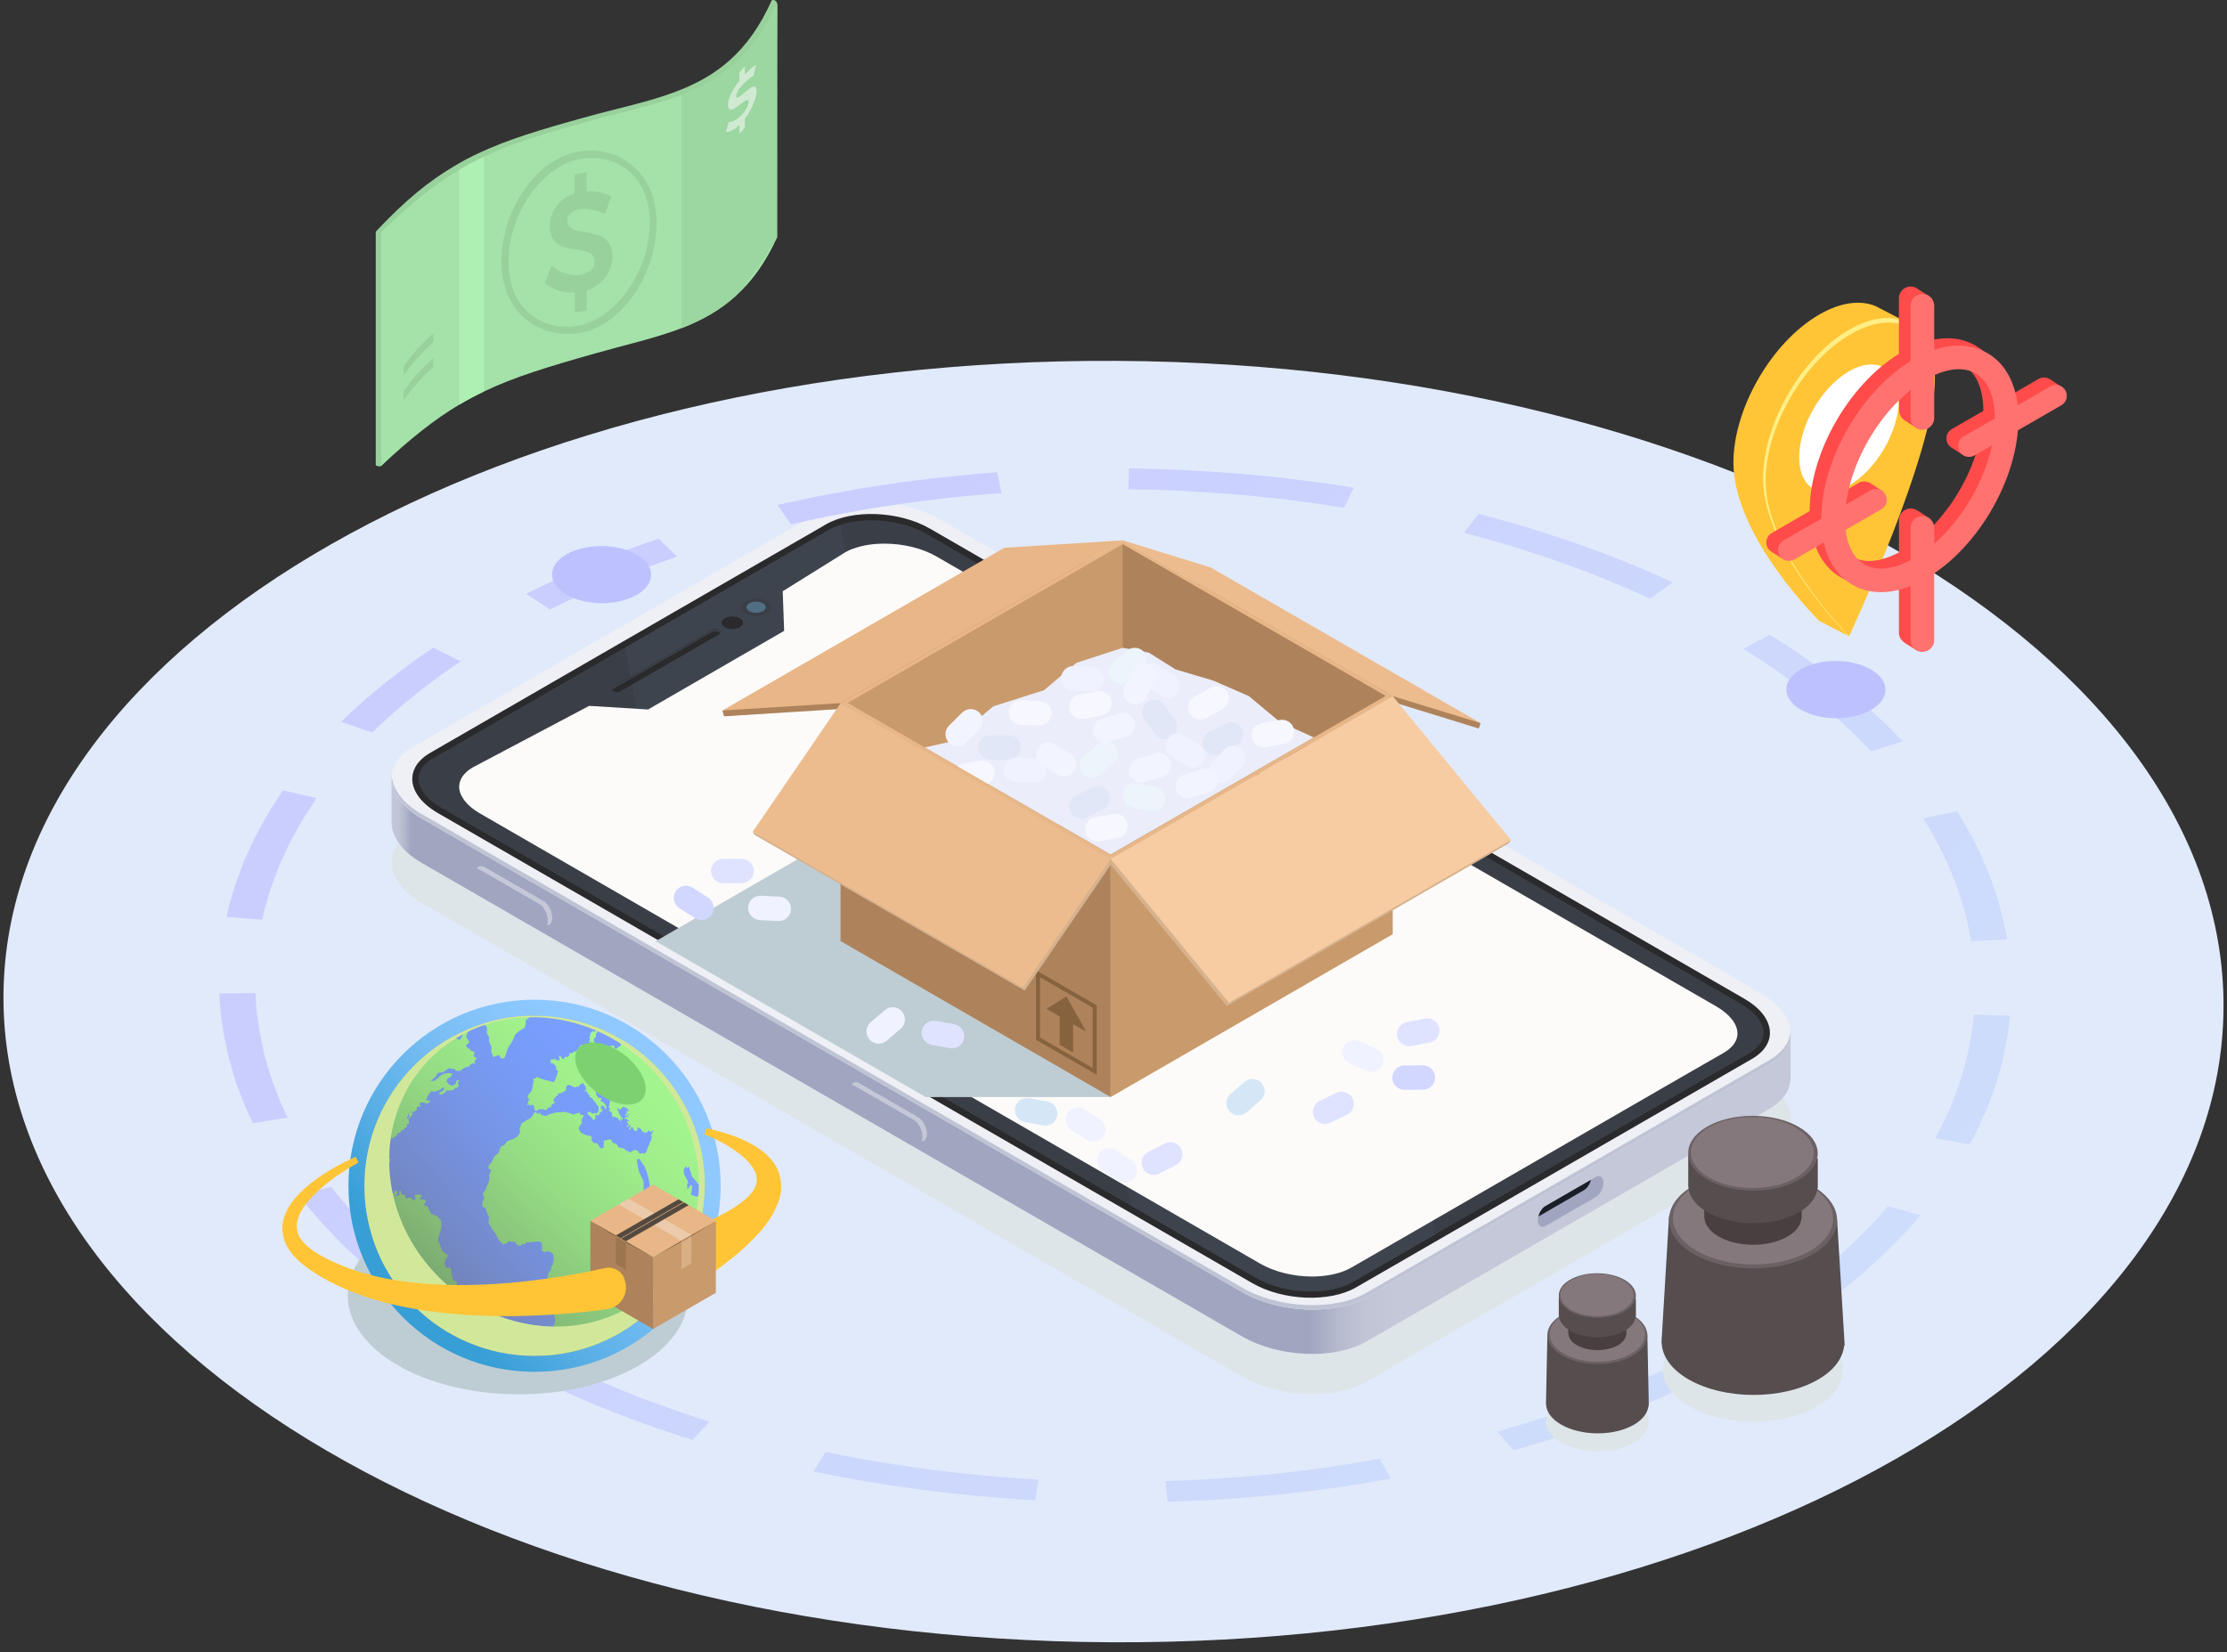 <svg width="314" height="233" viewBox="0 0 314 233" fill="none" xmlns="http://www.w3.org/2000/svg">
<rect x="0" y="0" width="314" height="233" fill="#333333" stroke="none"/>
<path d="M313.51 142.104C313.781 92.2 243.928 51.365 157.49 50.896C71.052 50.427 0.761 90.503 0.49 140.407C0.219 190.311 70.072 231.147 156.51 231.615C242.948 232.084 313.239 192.009 313.51 142.104Z" fill="#E1EAFB"/>
<path d="M192.65 194.877L249.459 162.075C253.928 159.497 253.357 154.945 248.199 151.962L132.537 85.181C127.379 82.198 119.499 81.877 115.031 84.456L58.222 117.258C53.753 119.837 54.324 124.389 59.481 127.372L175.144 194.152C180.302 197.135 188.181 197.456 192.65 194.877Z" fill="#DEE5E9"/>
<path d="M55.203 109.747L58.78 111.268L115.031 78.799C119.499 76.22 127.379 76.541 132.537 79.524L248.199 146.304C248.425 146.435 248.627 146.578 248.841 146.708L252.466 145.639V152.104H252.454C252.418 153.72 251.432 155.254 249.447 156.406L192.638 189.208C188.169 191.787 180.29 191.466 175.132 188.483L59.469 121.703C56.688 120.099 55.262 118.042 55.215 116.081H55.203V109.747Z" fill="url(#paint0_linear_673_2254)"/>
<path d="M192.649 182.957L249.458 150.155C253.927 147.576 253.356 143.024 248.198 140.041L132.536 73.261C127.378 70.278 119.498 69.957 115.03 72.536L58.221 105.338C53.752 107.917 54.322 112.469 59.48 115.452L175.143 182.232C180.301 185.215 188.18 185.548 192.649 182.957Z" fill="#EFF0F5"/>
<path d="M59.481 114.821L175.144 181.602C180.302 184.585 188.181 184.906 192.65 182.327L249.459 149.525C251.349 148.431 252.323 146.993 252.454 145.46C252.585 147.219 251.61 148.919 249.459 150.155L192.65 182.956C188.181 185.535 180.302 185.215 175.144 182.231L59.481 115.451C56.498 113.728 55.06 111.494 55.239 109.402C55.369 111.303 56.795 113.276 59.481 114.821Z" fill="#BFC4D5"/>
<path d="M58.852 112.1C59.446 113.015 60.397 113.883 61.692 114.643L89.859 130.902L125.691 151.593L176.558 180.96C180.872 183.456 187.456 183.729 191.2 181.566L243.124 151.593L247.034 149.335C250.778 147.172 250.291 143.369 245.977 140.873L228.72 130.902L196.156 112.1L151.529 86.334L131.123 74.556C126.808 72.06 120.212 71.787 116.469 73.95L95.017 86.334L60.646 106.181C58.043 107.691 57.485 109.996 58.852 112.1Z" fill="#2A2A2C"/>
<path d="M59.612 111.613C59.707 111.791 59.838 111.934 59.969 112.1C60.468 112.73 61.205 113.324 62.144 113.871L91.63 130.902L95.706 133.255L127.486 151.593L132.941 154.743L159.432 170.027L177.021 180.176C179.149 181.412 182.001 182.137 184.854 182.137C187.159 182.137 189.275 181.65 190.76 180.782L202.395 174.067L241.342 151.581L246.583 148.575C247.938 147.778 248.663 146.768 248.663 145.675C248.663 144.249 247.51 142.799 245.537 141.622L226.925 130.89L194.373 112.088L190.927 110.104L149.722 86.322L143.827 82.923L130.683 75.329C128.556 74.081 125.679 73.38 122.827 73.38C121.223 73.38 119.749 73.594 118.477 74.034C117.895 74.212 117.384 74.438 116.909 74.711L96.811 86.322L88.183 91.302L61.098 106.93C59.969 107.584 59.279 108.38 59.077 109.248C58.899 110.032 59.089 110.829 59.612 111.613Z" fill="#3A3F47"/>
<path d="M143.827 82.935L159.432 170.026L177.021 180.176C179.149 181.412 182.001 182.137 184.853 182.137C187.159 182.137 189.275 181.65 190.76 180.782L202.395 174.067L190.927 110.115L149.722 86.334L143.827 82.935Z" fill="#3E444D"/>
<path d="M88.183 91.314L95.706 133.243L127.486 151.581L132.941 154.731L118.477 74.045C117.895 74.223 117.384 74.449 116.909 74.723L96.811 86.334L88.183 91.314Z" fill="#3E444D"/>
<path d="M65.281 112.588C65.376 112.754 65.495 112.885 65.614 113.051C66.089 113.645 66.779 114.204 67.658 114.715L95.362 130.712L99.188 132.922L129.055 150.155L134.189 153.114L159.076 167.471L177.639 178.191C179.648 179.356 182.322 180.033 185.008 180.033C187.171 180.033 189.168 179.57 190.558 178.762L201.492 172.451L238.097 151.32L243.029 148.491C244.301 147.743 244.978 146.804 244.978 145.77C244.978 144.427 243.897 143.06 242.043 141.967L222.516 130.7L191.925 113.039L188.692 111.173L149.972 88.83L144.434 85.633L132.073 78.502C130.065 77.326 127.379 76.672 124.693 76.672C123.196 76.672 121.793 76.874 120.605 77.278C120.058 77.444 119.571 77.658 119.131 77.92L110.36 83.387L110.562 88.973L91.38 100.061L83.073 99.55L66.707 108.202C65.65 108.808 65.008 109.569 64.818 110.377C64.628 111.102 64.794 111.851 65.281 112.588Z" fill="#FCFBFA"/>
<path d="M87.458 97.506L101.458 89.424C101.708 89.282 101.684 89.02 101.387 88.842C101.09 88.675 100.638 88.652 100.389 88.806L86.388 96.888C86.139 97.03 86.163 97.292 86.46 97.47C86.745 97.636 87.197 97.66 87.458 97.506Z" fill="#2A2A2C"/>
<path d="M101.553 89.329C101.518 89.269 101.458 89.222 101.375 89.174C101.078 89.008 100.626 88.984 100.377 89.139L86.377 97.22C86.329 97.244 86.293 97.28 86.27 97.315C86.163 97.173 86.198 97.006 86.377 96.899L100.377 88.818C100.626 88.675 101.078 88.687 101.375 88.853C101.613 88.984 101.672 89.174 101.553 89.329Z" fill="#3A3F47"/>
<path d="M105.095 86.524C105.939 87.012 107.294 87.012 108.137 86.524C108.981 86.037 108.981 85.253 108.149 84.765C107.306 84.278 105.951 84.278 105.107 84.765C104.251 85.253 104.251 86.037 105.095 86.524Z" fill="#3A3F47"/>
<path d="M105.654 86.192C106.188 86.501 107.044 86.501 107.579 86.192C108.114 85.882 108.114 85.383 107.591 85.086C107.056 84.777 106.2 84.777 105.665 85.086C105.131 85.395 105.119 85.894 105.654 86.192Z" fill="#516F83"/>
<path d="M102.183 88.45C102.777 88.794 103.74 88.794 104.334 88.45C104.929 88.105 104.929 87.546 104.346 87.202C103.752 86.857 102.789 86.857 102.195 87.202C101.601 87.546 101.589 88.105 102.183 88.45Z" fill="#2A2A2C"/>
<path d="M68.324 125.566L76.631 130.355C77.308 130.747 77.867 130.331 77.867 129.428C77.867 128.525 77.308 127.467 76.631 127.075L68.324 122.285C67.646 121.893 67.088 122.309 67.088 123.212C67.088 124.116 67.646 125.173 68.324 125.566Z" fill="#C4C8D8"/>
<path d="M67.694 125.958L76.001 130.747C76.679 131.139 77.237 130.723 77.237 129.82C77.237 128.917 76.679 127.859 76.001 127.467L67.694 122.677C67.016 122.285 66.458 122.701 66.458 123.604C66.458 124.508 67.016 125.565 67.694 125.958Z" fill="#A0A6C0"/>
<path d="M121.151 156.05L129.458 160.839C130.136 161.231 130.694 160.816 130.694 159.912C130.694 159.009 130.136 157.951 129.458 157.559L121.151 152.77C120.474 152.377 119.915 152.793 119.915 153.697C119.927 154.6 120.474 155.658 121.151 156.05Z" fill="#C4C8D8"/>
<path d="M120.533 156.442L128.841 161.232C129.518 161.624 130.077 161.208 130.077 160.305C130.077 159.401 129.518 158.344 128.841 157.951L120.533 153.162C119.856 152.77 119.297 153.186 119.297 154.089C119.297 154.992 119.856 156.05 120.533 156.442Z" fill="#A0A6C0"/>
<path d="M216.835 172.118C216.835 172.891 217.311 173.247 217.893 172.914L225.024 168.814C225.606 168.481 226.082 167.566 226.082 166.794C226.082 166.021 225.606 165.653 225.024 165.986L224.323 166.39L217.893 170.098C217.441 170.347 217.061 170.965 216.907 171.571C216.847 171.762 216.835 171.952 216.835 172.118Z" fill="#A0A6C0"/>
<path d="M216.906 171.571L223.336 167.851C223.788 167.602 224.168 166.996 224.323 166.39L217.893 170.098C217.441 170.359 217.061 170.965 216.906 171.571Z" fill="#191F28"/>
<path d="M208.765 101.986L208.504 102.747L196.369 99.003L158.291 77.028L208.765 101.986Z" fill="#AE835B"/>
<path d="M158.291 77.04L118.536 99.99L102.088 101.024L101.862 100.204L158.291 77.04Z" fill="#AE835B"/>
<path d="M132.216 109.783L156.603 154.719H130.516L92.438 132.744L132.216 109.783Z" fill="#BECDD4"/>
<path d="M156.603 154.719L196.369 131.758V98.171L156.603 121.121V154.719Z" fill="#C99A6B"/>
<path d="M196.369 98.171L156.603 121.121L177.651 109.652L196.369 98.171Z" fill="#87623F"/>
<path d="M156.603 154.719L118.513 132.72V99.134L156.603 121.121V154.719Z" fill="#AE835B"/>
<path d="M154.63 151.581L146.085 146.649V136.844L154.63 141.776V151.581ZM146.644 146.328L154.06 150.619V142.109L146.644 137.831V146.328Z" fill="#87623F"/>
<path d="M151.303 148.444L149.413 147.35V142.406L151.303 143.5V148.444Z" fill="#87623F"/>
<path d="M153.157 145.508L147.559 142.287L150.364 140.529L153.157 145.508Z" fill="#87623F"/>
<path d="M106.129 117.306L156.603 121.121V121.964L144.481 139.708L106.402 117.745L106.129 117.306Z" fill="#D6B28E"/>
<path d="M212.735 118.934L172.968 141.896L156.603 121.953V121.121L213.044 118.471L212.735 118.934Z" fill="#D6B28E"/>
<path d="M118.536 99.158L156.603 121.121L144.207 139.281L106.129 117.306L118.536 99.158Z" fill="#EDBC8E"/>
<path d="M170.687 80.023L208.765 101.986L196.369 98.171L158.291 76.197L170.687 80.023Z" fill="#EDBC8E"/>
<path d="M158.303 76.197L196.381 98.159L156.603 121.121L118.524 99.158L158.303 76.197Z" fill="#E8B687"/>
<path d="M119.523 99.134L158.291 76.755L195.359 98.148L156.591 120.527L119.523 99.134Z" fill="#C99A6B"/>
<path d="M213.044 118.471L173.277 141.42L156.603 121.121L196.369 98.171L213.044 118.471Z" fill="#F7CCA3"/>
<path d="M158.291 76.208L118.536 99.158L101.862 100.204L141.616 77.254L158.291 76.208Z" fill="#E8B687"/>
<path d="M177.568 109.164L177.235 109.343L177.116 109.26L177.437 109.081L177.568 109.164Z" fill="#D1A986"/>
<path d="M149.151 116.224L156.591 120.526L165.742 115.238L158.291 110.947L149.151 116.224Z" fill="#AD8057"/>
<path d="M158.291 110.947V76.755L195.359 98.148L165.742 115.238L158.291 110.947Z" fill="#AE835B"/>
<path d="M185.233 103.995L156.591 120.515L139.275 110.531L134.973 108.036L130.409 105.409L134.117 104.577L140.06 99.609L147.214 97.339L151.754 93.489L158.303 91.361L161.999 92.051L165.731 94.404L171.091 95.996L176.082 98.171L180.503 101.856L185.233 103.995Z" fill="#EBEDFA"/>
<path d="M142.246 103.698H139.644C138.693 103.698 137.92 104.47 137.92 105.421C137.92 106.36 138.693 107.144 139.644 107.144H142.246C143.185 107.144 143.97 106.372 143.97 105.421C143.958 104.47 143.185 103.698 142.246 103.698Z" fill="#E1E7F7"/>
<path d="M153.24 115.297L155.557 114.109C156.401 113.681 156.734 112.635 156.306 111.791C155.878 110.948 154.832 110.615 153.989 111.043L151.671 112.231C150.827 112.659 150.494 113.705 150.922 114.537C151.35 115.392 152.396 115.725 153.24 115.297Z" fill="#E1E7F7"/>
<path d="M161.357 101.404L162.867 103.531C163.413 104.304 164.495 104.482 165.267 103.936C166.04 103.389 166.218 102.307 165.671 101.535L164.162 99.407C163.615 98.635 162.534 98.457 161.761 99.003C160.989 99.562 160.799 100.643 161.357 101.404Z" fill="#E1E7F7"/>
<path d="M172.041 106.289L174.359 105.1C175.203 104.672 175.535 103.626 175.108 102.783C174.68 101.939 173.634 101.606 172.79 102.034L170.473 103.222C169.629 103.65 169.296 104.696 169.724 105.54C170.152 106.384 171.198 106.716 172.041 106.289Z" fill="#E1E7F7"/>
<path d="M159.693 113.871L162.26 114.346C163.187 114.525 164.091 113.907 164.269 112.98C164.447 112.053 163.829 111.149 162.902 110.971L160.335 110.496C159.408 110.317 158.505 110.936 158.327 111.863C158.148 112.79 158.766 113.693 159.693 113.871Z" fill="#EDF5FC"/>
<path d="M154.808 104.981L152.824 106.669C152.099 107.287 152.016 108.368 152.622 109.093C153.228 109.818 154.321 109.901 155.046 109.295L157.031 107.608C157.756 107.001 157.839 105.908 157.233 105.183C156.615 104.458 155.533 104.363 154.808 104.981Z" fill="#EDF5FC"/>
<path d="M158.885 91.765L156.9 93.453C156.175 94.071 156.092 95.153 156.698 95.878C157.304 96.603 158.398 96.686 159.123 96.08L161.108 94.392C161.832 93.786 161.916 92.692 161.31 91.968C160.703 91.243 159.61 91.159 158.885 91.765Z" fill="#EDF5FC"/>
<path d="M169.153 105.124L166.955 103.722C166.158 103.211 165.089 103.448 164.578 104.245C164.067 105.041 164.304 106.11 165.101 106.621L167.299 108.024C168.096 108.535 169.165 108.297 169.676 107.501C170.176 106.705 169.95 105.635 169.153 105.124Z" fill="#F0F2FF"/>
<path d="M172.648 105.706L170.853 107.596C170.199 108.285 170.235 109.379 170.912 110.021C171.602 110.674 172.695 110.639 173.337 109.961L175.131 108.071C175.785 107.382 175.749 106.289 175.072 105.647C174.395 104.993 173.301 105.017 172.648 105.706Z" fill="#F0F2FF"/>
<path d="M165.529 95.248L163.33 93.845C162.534 93.334 161.464 93.572 160.953 94.368C160.442 95.165 160.68 96.234 161.476 96.745L163.675 98.148C164.471 98.659 165.541 98.421 166.052 97.625C166.563 96.828 166.325 95.759 165.529 95.248Z" fill="#F0F2FF"/>
<path d="M145.883 106.99L143.28 106.859C142.341 106.812 141.521 107.548 141.474 108.487C141.426 109.426 142.163 110.246 143.102 110.294L145.705 110.425C146.644 110.472 147.464 109.735 147.511 108.796C147.559 107.846 146.822 107.026 145.883 106.99Z" fill="#F0F2FF"/>
<path d="M154.024 94.059L151.421 93.929C150.483 93.881 149.663 94.618 149.615 95.557C149.567 96.496 150.304 97.316 151.243 97.363L153.846 97.494C154.785 97.542 155.605 96.805 155.652 95.866C155.7 94.915 154.963 94.107 154.024 94.059Z" fill="#F0F2FF"/>
<path d="M170.722 97.007L168.428 98.254C167.596 98.706 167.287 99.752 167.739 100.584C168.191 101.416 169.237 101.725 170.068 101.273L172.362 100.025C173.194 99.574 173.503 98.528 173.052 97.696C172.6 96.852 171.554 96.543 170.722 97.007Z" fill="#F7F8FF"/>
<path d="M156.995 114.798L154.428 115.25C153.501 115.416 152.871 116.307 153.026 117.234C153.192 118.161 154.083 118.791 155.011 118.637L157.578 118.185C158.505 118.019 159.135 117.127 158.98 116.2C158.826 115.273 157.922 114.643 156.995 114.798Z" fill="#F7F8FF"/>
<path d="M140.214 108.701C140.345 109.474 139.929 110.223 139.275 110.532L134.973 108.048C135.175 107.893 135.413 107.798 135.662 107.751L138.229 107.311C139.168 107.133 140.06 107.774 140.214 108.701Z" fill="#F7F8FF"/>
<path d="M180.48 101.535L177.913 101.986C176.986 102.153 176.356 103.044 176.51 103.971C176.677 104.898 177.568 105.528 178.495 105.374L181.062 104.922C181.989 104.756 182.619 103.864 182.464 102.937C182.31 102.01 181.407 101.38 180.48 101.535Z" fill="#F7F8FF"/>
<path d="M154.737 97.517L152.17 97.969C151.243 98.135 150.613 99.027 150.768 99.954C150.934 100.881 151.825 101.511 152.752 101.356L155.32 100.905C156.247 100.738 156.876 99.847 156.722 98.92C156.556 97.981 155.664 97.351 154.737 97.517Z" fill="#F7F8FF"/>
<path d="M146.632 98.896L144.029 98.766C143.09 98.718 142.27 99.455 142.223 100.394C142.175 101.333 142.912 102.153 143.851 102.2L146.454 102.331C147.392 102.379 148.213 101.642 148.26 100.703C148.32 99.752 147.583 98.944 146.632 98.896Z" fill="#F7F8FF"/>
<path d="M150.958 106.384L148.759 104.982C147.963 104.471 146.893 104.708 146.382 105.505C145.871 106.301 146.109 107.37 146.905 107.881L149.104 109.284C149.9 109.795 150.97 109.557 151.481 108.761C151.992 107.965 151.754 106.895 150.958 106.384Z" fill="#F2F4FF"/>
<path d="M156.27 104.637L158.778 103.9C159.681 103.638 160.216 102.676 159.943 101.772C159.681 100.869 158.719 100.346 157.815 100.608L155.308 101.345C154.405 101.606 153.882 102.569 154.143 103.472C154.405 104.387 155.355 104.91 156.27 104.637Z" fill="#F2F4FF"/>
<path d="M161.381 110.306L163.888 109.569C164.792 109.308 165.327 108.345 165.053 107.442C164.792 106.538 163.829 106.004 162.926 106.277L160.418 107.014C159.515 107.275 158.992 108.238 159.253 109.141C159.515 110.044 160.466 110.567 161.381 110.306Z" fill="#F2F4FF"/>
<path d="M161.559 98.456L162.819 96.174C163.282 95.343 162.973 94.297 162.153 93.833C161.333 93.37 160.275 93.679 159.812 94.499L158.552 96.781C158.089 97.612 158.398 98.658 159.218 99.122C160.05 99.585 161.107 99.288 161.559 98.456Z" fill="#F2F4FF"/>
<path d="M136.221 104.767L138.075 102.937C138.752 102.271 138.752 101.178 138.099 100.513C137.433 99.835 136.34 99.835 135.674 100.489L133.82 102.319C133.143 102.985 133.143 104.078 133.796 104.744C134.462 105.421 135.555 105.433 136.221 104.767Z" fill="#F2F4FF"/>
<path d="M167.941 112.504L170.449 111.767C171.352 111.506 171.887 110.543 171.614 109.64C171.352 108.737 170.39 108.202 169.486 108.475L166.979 109.212C166.075 109.474 165.552 110.436 165.814 111.339C166.075 112.243 167.026 112.777 167.941 112.504Z" fill="#F2F4FF"/>
<path d="M104.572 121.121H101.969C101.018 121.121 100.246 121.893 100.246 122.844C100.246 123.783 101.018 124.567 101.969 124.567H104.572C105.511 124.567 106.295 123.795 106.295 122.844C106.283 121.893 105.511 121.121 104.572 121.121Z" fill="#DFE3FF"/>
<path d="M199.02 147.529L201.575 147.03C202.502 146.852 203.108 145.948 202.93 145.009C202.752 144.082 201.848 143.476 200.909 143.655L198.354 144.154C197.427 144.332 196.821 145.247 196.999 146.174C197.178 147.089 198.093 147.707 199.02 147.529Z" fill="#DFE3FF"/>
<path d="M163.473 165.522L165.79 164.334C166.634 163.906 166.967 162.86 166.539 162.016C166.111 161.172 165.065 160.839 164.221 161.267L161.904 162.456C161.06 162.884 160.727 163.929 161.155 164.773C161.583 165.617 162.629 165.95 163.473 165.522Z" fill="#DFE3FF"/>
<path d="M144.493 158.249L147.06 158.724C147.987 158.903 148.89 158.285 149.068 157.358C149.247 156.431 148.629 155.527 147.701 155.349L145.134 154.874C144.207 154.695 143.304 155.313 143.126 156.24C142.948 157.179 143.566 158.083 144.493 158.249Z" fill="#D5E7F7"/>
<path d="M175.488 152.58L173.503 154.268C172.778 154.874 172.695 155.967 173.301 156.692C173.907 157.417 175.001 157.5 175.726 156.894L177.711 155.206C178.436 154.6 178.519 153.507 177.913 152.782C177.306 152.057 176.213 151.974 175.488 152.58Z" fill="#D5E7F7"/>
<path d="M159.515 163.609L157.316 162.206C156.52 161.695 155.45 161.933 154.939 162.729C154.428 163.526 154.666 164.595 155.462 165.106L157.661 166.509C158.457 167.02 159.527 166.782 160.038 165.986C160.549 165.178 160.311 164.12 159.515 163.609Z" fill="#F0F2FF"/>
<path d="M131.348 147.35L133.915 147.825C134.842 148.004 135.745 147.386 135.924 146.459C136.102 145.532 135.484 144.628 134.557 144.45L131.99 143.975C131.063 143.796 130.16 144.414 129.981 145.341C129.803 146.268 130.421 147.172 131.348 147.35Z" fill="#DFE3FF"/>
<path d="M124.764 142.466L122.779 144.153C122.054 144.771 121.971 145.853 122.577 146.578C123.183 147.303 124.277 147.386 125.002 146.78L126.986 145.092C127.711 144.486 127.795 143.393 127.188 142.668C126.57 141.943 125.477 141.848 124.764 142.466Z" fill="#F0F2FF"/>
<path d="M155.07 157.845L152.871 156.442C152.075 155.931 151.005 156.169 150.494 156.965C149.983 157.762 150.221 158.831 151.017 159.342L153.216 160.745C154.012 161.256 155.082 161.018 155.593 160.222C156.104 159.414 155.866 158.344 155.07 157.845Z" fill="#F0F2FF"/>
<path d="M190.284 149.977L192.673 151.023C193.541 151.403 194.563 151.011 194.931 150.143C195.312 149.276 194.919 148.254 194.052 147.885L191.663 146.839C190.795 146.459 189.773 146.851 189.405 147.719C189.025 148.586 189.417 149.597 190.284 149.977Z" fill="#F0F2FF"/>
<path d="M187.563 158.356L189.916 157.227C190.772 156.823 191.128 155.789 190.724 154.933C190.32 154.077 189.286 153.721 188.43 154.125L186.077 155.254C185.222 155.658 184.865 156.692 185.269 157.548C185.685 158.403 186.719 158.76 187.563 158.356Z" fill="#DFE3FF"/>
<path d="M109.896 126.457L107.294 126.326C106.355 126.279 105.535 127.016 105.487 127.955C105.44 128.893 106.176 129.714 107.115 129.761L109.718 129.892C110.657 129.939 111.477 129.203 111.524 128.264C111.572 127.313 110.835 126.505 109.896 126.457Z" fill="#F0F2FF"/>
<path d="M99.842 126.588L97.643 125.185C96.847 124.674 95.777 124.912 95.266 125.708C94.755 126.505 94.993 127.574 95.789 128.085L97.988 129.488C98.784 129.999 99.853 129.761 100.365 128.965C100.876 128.157 100.638 127.087 99.842 126.588Z" fill="#D1D7FF"/>
<path d="M198.033 153.697L200.636 153.685C201.587 153.685 202.348 152.901 202.348 151.962C202.348 151.023 201.563 150.25 200.624 150.25L198.021 150.262C197.083 150.262 196.31 151.047 196.31 151.986C196.31 152.936 197.094 153.709 198.033 153.697Z" fill="#D1D7FF"/>
<path d="M77.273 86.096L77.51 85.954L74.183 83.743C79.994 80.843 86.246 78.217 92.865 75.959L95.468 78.502C89.015 80.713 82.93 83.244 77.273 86.096Z" fill="url(#paint1_linear_673_2254)"/>
<path d="M141.225 69.541C139.941 69.612 138.681 69.731 137.421 69.85L133.63 70.218L129.875 70.682L127.997 70.919L126.143 71.205L122.423 71.775L118.762 72.453C116.302 72.868 113.937 73.451 111.536 73.95L109.623 71.216C112.131 70.694 114.591 70.087 117.158 69.648L120.973 68.947L124.847 68.352L126.785 68.055L128.746 67.806L132.668 67.318L136.625 66.938C137.944 66.807 139.264 66.688 140.595 66.605L141.225 69.541Z" fill="url(#paint2_linear_673_2254)"/>
<path d="M189.524 71.621L185.804 71.038L182.037 70.551C179.541 70.195 176.986 70.016 174.454 69.743C169.356 69.363 164.245 69.03 159.099 69.006L159.182 66.071C164.53 66.094 169.867 66.439 175.179 66.831C177.818 67.116 180.48 67.306 183.083 67.675L187.004 68.174L190.879 68.78L189.524 71.621Z" fill="url(#paint3_linear_673_2254)"/>
<path d="M232.666 84.444C230.621 83.541 228.625 82.59 226.486 81.77C225.428 81.354 224.382 80.914 223.312 80.498L220.044 79.31C218.963 78.906 217.845 78.537 216.716 78.181L213.353 77.088L209.895 76.101C208.742 75.768 207.589 75.436 206.4 75.15L208.468 72.464C209.704 72.761 210.917 73.106 212.105 73.451L215.706 74.485L219.212 75.614C220.389 75.982 221.553 76.374 222.682 76.79L226.093 78.026C227.211 78.454 228.304 78.906 229.409 79.346C231.644 80.201 233.723 81.188 235.851 82.127L232.666 84.444Z" fill="url(#paint4_linear_673_2254)"/>
<path d="M263.804 105.956C258.859 100.75 252.893 95.842 245.81 91.516L249.53 89.519C256.899 94.024 263.126 99.134 268.284 104.565L263.804 105.956Z" fill="url(#paint5_linear_673_2254)"/>
<path d="M277.935 132.744C276.913 126.837 274.69 121.002 271.16 115.416L275.95 114.429C279.634 120.241 281.94 126.338 283.009 132.482L277.935 132.744Z" fill="url(#paint6_linear_673_2254)"/>
<path d="M272.848 160.519C275.997 154.885 277.733 149.002 278.327 143.084L283.413 143.25C282.807 149.418 280.989 155.539 277.709 161.422L272.848 160.519Z" fill="url(#paint7_linear_673_2254)"/>
<path d="M249.304 184.847C252.715 182.636 255.698 180.235 258.598 177.799C261.343 175.303 264.006 172.772 266.192 170.098L270.768 171.405C268.474 174.186 265.717 176.836 262.853 179.427C259.834 181.97 256.72 184.478 253.167 186.772L249.304 184.847Z" fill="url(#paint8_linear_673_2254)"/>
<path d="M211.13 201.889C215.765 200.618 220.151 199.096 224.465 197.504C228.684 195.828 232.856 194.105 236.683 192.144L240.022 194.378C236.029 196.422 231.691 198.229 227.294 199.964C222.801 201.616 218.226 203.22 213.388 204.54L211.13 201.889Z" fill="url(#paint9_linear_673_2254)"/>
<path d="M164.34 208.889C174.585 208.557 184.782 207.546 194.539 205.728L196.096 208.533C185.923 210.423 175.31 211.48 164.626 211.825L164.34 208.889Z" fill="url(#paint10_linear_673_2254)"/>
<path d="M116.409 204.765C126.071 206.81 136.197 208.081 146.418 208.675L145.966 211.599C135.318 210.981 124.764 209.65 114.698 207.523L116.409 204.765Z" fill="url(#paint11_linear_673_2254)"/>
<path d="M75.027 190.123C82.526 194.212 91.023 197.658 100.044 200.511L97.643 203.09C88.243 200.118 79.388 196.517 71.58 192.263L75.027 190.123Z" fill="url(#paint12_linear_673_2254)"/>
<path d="M46.693 167.364C47.181 168.053 47.751 168.719 48.333 169.384L50.057 171.381L51.946 173.33C52.564 173.984 53.206 174.626 53.907 175.244L55.963 177.133C56.665 177.751 57.425 178.357 58.162 178.964C59.588 180.2 61.228 181.352 62.797 182.529L58.84 184.359C57.199 183.135 55.5 181.935 54.014 180.639C53.254 179.997 52.457 179.379 51.732 178.726L49.593 176.753C48.856 176.099 48.191 175.434 47.549 174.756L45.588 172.724L43.793 170.644C43.187 169.955 42.593 169.254 42.082 168.541L46.693 167.364Z" fill="url(#paint13_linear_673_2254)"/>
<path d="M36.045 140.053C36.08 143.024 36.651 145.971 37.316 148.919C37.792 150.381 38.101 151.854 38.719 153.292L39.551 155.467L40.561 157.618L35.664 158.403L34.606 156.168L33.739 153.898C33.097 152.389 32.764 150.856 32.277 149.335C31.576 146.268 30.994 143.19 30.946 140.1L36.045 140.053Z" fill="url(#paint14_linear_673_2254)"/>
<path d="M44.626 112.575C43.758 113.966 42.748 115.333 42.023 116.747L40.858 118.862L39.872 121.002L39.373 122.071L38.968 123.153L38.16 125.328L37.53 127.514C37.304 128.239 37.114 128.976 36.984 129.713L31.933 129.321C32.063 128.548 32.265 127.788 32.503 127.027L33.169 124.745L34.012 122.487L34.44 121.358L34.951 120.241L35.985 118.007L37.198 115.808C37.958 114.322 39.004 112.908 39.907 111.458L44.626 112.575Z" fill="url(#paint15_linear_673_2254)"/>
<path d="M65.673 92.787C60.741 96.056 56.32 99.573 52.481 103.305L48.084 101.808C51.863 98.1 56.237 94.606 61.074 91.337L64.889 93.239L65.673 92.787Z" fill="url(#paint16_linear_673_2254)"/>
<path d="M238.156 187.996C233.212 190.849 233.236 195.496 238.216 198.36C243.195 201.236 251.23 201.248 256.174 198.395C261.118 195.543 261.094 190.896 256.114 188.032C251.146 185.156 243.1 185.144 238.156 187.996Z" fill="#DEE5E9"/>
<path d="M235.328 171.548L234.258 189.434H234.294C234.377 191.276 235.625 193.118 238.073 194.533C243.136 197.456 251.313 197.468 256.34 194.568C258.657 193.237 259.846 191.502 260.024 189.755H260.095L259.026 172.059L235.328 171.548Z" fill="#554D4E"/>
<path d="M259.023 172.12C259.044 168.346 253.755 165.258 247.211 165.222C240.667 165.187 235.346 168.218 235.325 171.992C235.305 175.766 240.593 178.854 247.137 178.89C253.681 178.925 259.003 175.894 259.023 172.12Z" fill="#6B6164"/>
<path d="M258.466 171.866C258.486 168.263 253.447 165.314 247.211 165.28C240.976 165.247 235.905 168.14 235.885 171.744C235.866 175.347 240.905 178.296 247.141 178.33C253.376 178.364 258.447 175.47 258.466 171.866Z" fill="#85787C"/>
<path d="M240.295 169.337V171.679H240.307C240.355 172.665 241.02 173.64 242.316 174.388C245.014 175.945 249.363 175.945 252.038 174.4C253.274 173.687 253.903 172.772 253.999 171.833H254.034V169.646L240.295 169.337Z" fill="#493F41"/>
<path d="M241.484 163.989C238.358 165.796 238.382 168.719 241.52 170.538C244.657 172.356 249.732 172.356 252.858 170.561C255.983 168.755 255.96 165.831 252.822 164.013C249.673 162.194 244.598 162.183 241.484 163.989Z" fill="#DCDBE5"/>
<path d="M238.037 162.944V167.353H238.061C238.121 168.66 239 169.956 240.735 170.954C244.312 173.022 250.1 173.034 253.654 170.978C255.294 170.027 256.138 168.815 256.257 167.579H256.304V163.383L238.037 162.944Z" fill="#554D4E"/>
<path d="M240.688 158.903C237.134 160.959 237.146 164.298 240.723 166.366C244.301 168.434 250.089 168.446 253.642 166.39C257.196 164.334 257.184 160.994 253.606 158.926C250.029 156.858 244.241 156.847 240.688 158.903Z" fill="#6B6164"/>
<path d="M240.937 158.998C237.562 160.947 237.586 164.108 240.973 166.069C244.36 168.03 249.851 168.042 253.214 166.093C256.59 164.144 256.566 160.982 253.179 159.021C249.791 157.06 244.313 157.049 240.937 158.998Z" fill="#85787C"/>
<path d="M232.475 200.558C232.488 198.247 229.252 196.357 225.248 196.335C221.245 196.313 217.989 198.169 217.976 200.479C217.964 202.79 221.199 204.68 225.203 204.702C229.207 204.724 232.463 202.868 232.475 200.558Z" fill="#DEE5E9"/>
<path d="M218.178 188.221L217.976 198.05H217.988C218.036 199.084 218.737 200.118 220.116 200.914C222.956 202.554 227.544 202.566 230.372 200.938C231.668 200.189 232.345 199.215 232.44 198.24H232.476L232.274 188.316L218.178 188.221Z" fill="#554D4E"/>
<path d="M220.223 185.429C217.477 187.009 217.489 189.588 220.258 191.181C223.015 192.773 227.484 192.785 230.229 191.205C232.975 189.624 232.963 187.045 230.194 185.452C227.425 183.848 222.968 183.848 220.223 185.429Z" fill="#6B6164"/>
<path d="M220.448 185.417C217.834 186.926 217.845 189.386 220.484 190.907C223.122 192.429 227.377 192.441 229.992 190.919C232.606 189.41 232.594 186.95 229.956 185.429C227.329 183.907 223.075 183.907 220.448 185.417Z" fill="#85787C"/>
<path d="M221.126 186.7V188.103H221.138C221.161 188.685 221.554 189.268 222.338 189.719C223.942 190.646 226.533 190.646 228.126 189.731C228.863 189.303 229.231 188.756 229.291 188.21H229.314V186.902L221.126 186.7Z" fill="#493F41"/>
<path d="M221.839 183.515C219.985 184.585 219.985 186.332 221.862 187.413C223.728 188.495 226.759 188.495 228.613 187.425C230.467 186.356 230.467 184.609 228.589 183.527C226.711 182.446 223.693 182.434 221.839 183.515Z" fill="#DCDBE5"/>
<path d="M219.783 182.897V185.524H219.795C219.83 186.296 220.353 187.081 221.387 187.675C223.515 188.899 226.961 188.911 229.077 187.687C230.051 187.128 230.55 186.403 230.622 185.655H230.657V183.159L219.783 182.897Z" fill="#554D4E"/>
<path d="M221.363 180.485C219.248 181.709 219.26 183.694 221.387 184.93C223.514 186.154 226.961 186.166 229.076 184.942C231.192 183.718 231.18 181.733 229.053 180.497C226.925 179.273 223.479 179.261 221.363 180.485Z" fill="#6B6164"/>
<path d="M221.518 180.544C219.509 181.697 219.521 183.586 221.542 184.751C223.562 185.916 226.818 185.928 228.827 184.763C230.835 183.61 230.824 181.72 228.803 180.556C226.783 179.391 223.526 179.379 221.518 180.544Z" fill="#85787C"/>
<path d="M108.815 0.039C109.219 -0.115 109.575 0.217 109.575 0.538C109.563 13.065 108.791 20.136 108.791 32.983C107.151 36.596 105.19 39.247 102.967 41.231C100.674 43.311 98.107 44.702 95.314 45.783C91.606 47.209 87.517 48.101 83.167 49.337C76.536 51.215 71.77 52.653 67.456 54.721C66.279 55.279 65.126 55.897 63.974 56.575C60.634 58.559 57.722 61.626 53.741 65.714C53.622 65.845 53.111 65.738 52.98 65.619V32.675C57.128 28.241 60.515 25.52 63.986 23.464C65.126 22.774 66.267 22.168 67.468 21.61C71.604 19.661 76.203 18.282 82.597 16.511C87.161 15.24 91.451 14.396 95.326 12.91C100.828 10.83 105.475 7.526 108.815 0.039Z" fill="#98D19C"/>
<path d="M109.575 0.538C109.564 13.719 109.564 20.303 109.564 33.483C107.923 37.096 105.962 39.746 103.74 41.731C101.446 43.811 98.879 45.201 96.086 46.283C92.378 47.709 88.29 48.6 83.94 49.836C77.308 51.714 72.543 53.152 68.228 55.22C67.052 55.779 65.899 56.397 64.746 57.074C61.3 59.13 57.901 61.816 53.741 65.714V32.758C57.889 28.729 61.276 26.007 64.746 23.951C65.887 23.262 67.028 22.656 68.228 22.097C72.364 20.148 76.964 18.77 83.358 16.999C87.921 15.727 92.212 14.883 96.086 13.398C101.589 11.33 106.236 8.014 109.575 0.538Z" fill="#A4E2A9"/>
<path d="M109.575 0.538C109.563 13.719 109.563 20.303 109.563 33.483C107.27 37.298 105.487 39.865 103.74 41.731C101.446 43.811 98.879 45.201 96.086 46.283V13.409C101.589 11.33 106.236 8.014 109.575 0.538Z" fill="#9CD6A1"/>
<path d="M78.188 46.924C76.678 46.627 75.288 45.973 74.1 44.987C71.901 43.157 70.7 40.352 70.7 36.846C70.7 29.727 75.537 22.442 81.468 21.396C84.368 20.885 87.113 21.622 89.181 23.357C91.38 25.187 92.58 27.992 92.58 31.498C92.58 38.617 87.755 45.902 81.813 46.948C80.577 47.174 79.353 47.15 78.188 46.924ZM85.117 22.43C84.083 22.228 82.977 22.216 81.836 22.418C76.346 23.392 71.699 30.285 71.699 36.905C71.699 40.067 72.757 42.61 74.67 44.226C76.476 45.76 78.901 46.377 81.48 45.926C86.971 44.951 91.618 38.058 91.618 31.438C91.618 28.277 90.56 25.734 88.646 24.117C87.624 23.262 86.424 22.691 85.117 22.43Z" fill="#98D19C"/>
<path d="M61.097 46.984C61.097 47.471 61.097 47.721 61.097 48.22C59.659 49.539 58.637 50.621 56.914 52.926C56.914 52.391 56.914 52.118 56.914 51.583C58.495 49.515 59.517 48.422 61.097 46.984Z" fill="#98D19C"/>
<path d="M61.097 50.502C61.097 50.989 61.097 51.238 61.097 51.737C59.659 53.045 58.637 54.126 56.914 56.432C56.914 55.897 56.914 55.636 56.914 55.113C58.495 53.021 59.517 51.928 61.097 50.502Z" fill="#98D19C"/>
<path d="M86.341 36.204C86.341 38.474 84.843 40.257 82.716 40.958C82.716 42.087 82.716 42.658 82.716 43.787C82.05 43.906 81.718 43.965 81.04 44.084C81.04 42.955 81.04 42.396 81.04 41.267C79.436 41.338 77.914 40.816 76.821 39.924C77.201 38.938 77.391 38.45 77.76 37.476C78.972 38.486 80.577 38.973 81.836 38.748C83.096 38.522 83.857 37.832 83.857 36.858C83.857 33.97 77.51 36.786 77.51 31.866C77.51 29.751 78.877 27.992 81.016 27.291C81.016 26.221 81.016 25.686 81.016 24.617C81.682 24.486 82.015 24.426 82.692 24.296C82.692 25.365 82.692 25.9 82.692 26.97C83.987 26.898 85.259 27.184 86.198 27.707C85.83 28.705 85.651 29.204 85.283 30.202C84.023 29.573 82.656 29.359 81.741 29.513C80.684 29.703 79.982 30.286 79.982 31.129C80.018 33.958 86.353 31.236 86.341 36.204Z" fill="#98D19C"/>
<path d="M106.675 12.863C106.675 13.873 105.986 15.466 105.023 16.749C105.023 17.26 105.023 17.51 105.023 18.009C104.714 18.366 104.572 18.544 104.263 18.877C104.263 18.377 104.263 18.128 104.263 17.617C103.526 18.33 102.837 18.651 102.337 18.603C102.516 18.045 102.599 17.759 102.765 17.201C103.324 17.225 104.049 16.809 104.631 16.143C105.214 15.489 105.558 14.8 105.558 14.372C105.558 13.077 102.658 16.975 102.658 14.776C102.658 13.826 103.276 12.601 104.263 11.389C104.263 10.914 104.263 10.676 104.263 10.201C104.572 9.856 104.726 9.69 105.023 9.321C105.023 9.797 105.023 10.034 105.023 10.51C105.618 9.88 106.188 9.381 106.628 9.131C106.461 9.761 106.378 10.082 106.212 10.7C105.629 11.056 105.011 11.591 104.596 12.067C104.108 12.625 103.799 13.148 103.799 13.528C103.787 14.8 106.687 10.64 106.675 12.863Z" fill="#D0EAD2"/>
<path d="M68.228 22.109V55.219C67.052 55.778 65.899 56.396 64.746 57.074V23.963C65.887 23.273 67.016 22.667 68.228 22.109Z" fill="#AEF0B3"/>
<path d="M263.816 100.12C261.094 101.689 256.673 101.689 253.928 100.096C251.194 98.516 251.17 95.96 253.892 94.392C256.614 92.823 261.035 92.823 263.78 94.415C266.525 95.984 266.537 98.539 263.816 100.12Z" fill="#BDC2FF"/>
<path d="M264.446 43.169C262.318 42.289 259.549 42.61 256.519 44.357C249.827 48.22 244.408 57.573 244.408 65.251C244.408 75.697 256.519 87.582 256.519 87.582L260.702 89.745L268.7 45.367L264.446 43.169Z" fill="#FFC536"/>
<path d="M260.702 46.52C267.393 42.658 272.812 45.748 272.812 53.425C272.812 63.872 260.702 89.757 260.702 89.757C260.702 89.757 248.591 77.872 248.591 67.426C248.579 59.736 254.011 50.383 260.702 46.52Z" fill="#FFC536"/>
<path d="M253.678 64.478C253.678 68.923 256.816 70.718 260.702 68.483C264.576 66.249 267.726 60.829 267.726 56.373C267.726 51.928 264.588 50.133 260.702 52.367C256.827 54.602 253.678 60.021 253.678 64.478Z" fill="white"/>
<path d="M248.948 67.806C248.948 60.212 254.308 50.965 260.928 47.138C266.692 43.811 271.505 45.712 272.646 51.274C271.707 45.213 266.727 43.038 260.702 46.52C254.011 50.383 248.591 59.736 248.591 67.414C248.591 77.86 260.702 89.757 260.702 89.757C260.702 89.757 260.714 89.733 260.726 89.698C259.24 88.188 248.948 77.385 248.948 67.806Z" fill="#FFEF86"/>
<path d="M288.988 53.438L288.964 53.449C288.5 53.188 287.93 53.152 287.442 53.438L282.819 56.111C282.427 52.712 280.953 50.122 278.553 48.743C276.532 47.566 274.084 47.412 271.469 48.196L272.052 41.802L270.388 40.756C270.269 40.661 270.15 40.578 270.008 40.519L269.984 40.507V40.519C269.806 40.447 269.604 40.4 269.401 40.4C268.486 40.4 267.738 41.149 267.738 42.064V49.908C260.654 54.281 255.175 63.872 255.152 72.085L249.804 75.175C249.067 75.603 248.817 76.541 249.245 77.278C249.364 77.48 249.518 77.635 249.708 77.766V77.777L251.658 79.001L255.698 76.197C256.376 78.538 257.671 80.356 259.537 81.426C260.749 82.127 262.104 82.472 263.554 82.472C264.885 82.472 266.288 82.151 267.738 81.581V89.234C267.738 89.805 268.035 90.28 268.474 90.577V90.613L270.424 91.837L270.542 90.447C270.863 90.138 271.065 89.722 271.065 89.246V84.433L271.493 79.524C277.436 75.282 282.023 67.426 282.807 60.188L286.836 57.383L288.988 56.147C289.261 55.993 289.439 55.743 289.57 55.482L290.782 54.638L288.988 53.438ZM275.201 60.509C274.464 60.937 274.215 61.876 274.643 62.612C274.761 62.815 274.928 62.981 275.118 63.1V63.112L276.901 64.253L277.958 62.553L277.887 62.517L279.183 61.769C279.135 61.971 279.123 62.161 279.076 62.363C279.052 62.446 279.028 62.541 279.004 62.624C278.838 63.254 278.648 63.896 278.422 64.526C278.398 64.609 278.363 64.692 278.339 64.775C278.089 65.465 277.804 66.154 277.495 66.832C277.459 66.915 277.424 66.986 277.388 67.069C276.722 68.472 275.938 69.826 275.059 71.098C275.035 71.134 275.011 71.169 274.975 71.205C274.048 72.512 273.026 73.737 271.921 74.806C271.648 75.079 271.362 75.329 271.077 75.579V75.353L272.135 73.154L270.293 71.954L270.281 71.978C270.031 71.823 269.746 71.704 269.413 71.704C268.498 71.704 267.749 72.453 267.749 73.368V77.908C266.216 78.716 264.766 79.132 263.495 79.12C263.21 79.12 262.936 79.097 262.675 79.049C262.152 78.954 261.665 78.788 261.213 78.526C260.904 78.348 260.642 78.122 260.381 77.873C260.322 77.825 260.274 77.766 260.215 77.706C259.965 77.445 259.739 77.147 259.549 76.815V76.803C259.347 76.458 259.181 76.078 259.038 75.662C259.026 75.614 259.002 75.567 258.99 75.519C258.848 75.091 258.729 74.628 258.658 74.129C258.634 73.974 258.61 73.808 258.598 73.653L263.625 70.754C263.649 70.742 263.649 70.73 263.673 70.718L264.077 70.932L265.539 69.339L263.519 68.008L263.483 68.044C263.043 67.854 262.532 67.83 262.092 68.091L258.658 70.076C258.705 69.672 258.765 69.268 258.848 68.852C258.848 68.828 258.86 68.804 258.86 68.781C259.299 66.475 260.167 64.122 261.344 61.899C261.795 61.032 262.306 60.2 262.841 59.392C264.255 57.288 265.931 55.41 267.773 53.949V57.894C267.773 58.536 268.154 59.083 268.688 59.356L268.677 59.368L270.388 60.461L271.517 58.904L270.923 58.584C271.03 58.37 271.089 58.132 271.089 57.882V51.857C271.113 51.845 271.125 51.833 271.149 51.833C271.957 51.465 272.741 51.227 273.49 51.096C273.858 51.037 274.215 51.001 274.559 51.001C275.13 51.001 275.641 51.12 276.14 51.286C276.413 51.381 276.687 51.465 276.925 51.607C278.672 52.617 279.634 54.864 279.646 57.954L275.201 60.509Z" fill="#FF4C4A"/>
<path d="M265.206 83.518C263.756 83.518 262.401 83.173 261.189 82.472C258.361 80.844 256.804 77.54 256.804 73.19C256.804 64.776 262.544 54.876 269.865 50.657C273.68 48.458 277.352 48.137 280.205 49.789C283.033 51.417 284.59 54.721 284.59 59.071C284.59 67.485 278.85 77.385 271.529 81.604C269.33 82.876 267.179 83.518 265.206 83.518ZM276.188 52.071C274.797 52.071 273.217 52.558 271.541 53.533C265.254 57.157 260.143 65.988 260.143 73.19C260.143 76.304 261.106 78.574 262.865 79.596C264.636 80.618 267.132 80.309 269.877 78.728C276.164 75.103 281.274 66.285 281.274 59.071C281.274 55.957 280.312 53.687 278.553 52.665C277.863 52.273 277.067 52.071 276.188 52.071Z" fill="#FF7270"/>
<path d="M271.054 60.616C270.138 60.616 269.39 59.867 269.39 58.952V43.11C269.39 42.194 270.138 41.446 271.054 41.446C271.969 41.446 272.717 42.194 272.717 43.11V58.952C272.717 59.867 271.969 60.616 271.054 60.616Z" fill="#FF7270"/>
<path d="M271.054 91.944C270.138 91.944 269.39 91.195 269.39 90.28V74.438C269.39 73.522 270.138 72.774 271.054 72.774C271.969 72.774 272.717 73.522 272.717 74.438V90.28C272.717 91.195 271.969 91.944 271.054 91.944Z" fill="#FF7270"/>
<path d="M276.295 63.67C275.867 62.933 276.117 61.982 276.853 61.566L289.107 54.495C289.843 54.067 290.782 54.317 291.21 55.054C291.638 55.79 291.388 56.741 290.64 57.157L278.387 64.229C277.662 64.668 276.711 64.407 276.295 63.67Z" fill="#FF7270"/>
<path d="M250.897 78.336C250.469 77.599 250.719 76.648 251.468 76.232L263.721 69.161C264.458 68.733 265.397 68.983 265.824 69.72C266.252 70.456 266.003 71.407 265.266 71.823L253.013 78.895C252.264 79.322 251.325 79.073 250.897 78.336Z" fill="#FF7270"/>
<path d="M89.787 83.898C87.066 85.466 82.645 85.466 79.899 83.886C77.166 82.305 77.142 79.75 79.864 78.181C82.585 76.612 87.006 76.612 89.752 78.205C92.485 79.762 92.509 82.317 89.787 83.898Z" fill="#BDC2FF"/>
<path d="M96.98 182.942C97.021 175.301 86.322 169.05 73.083 168.978C59.844 168.906 49.078 175.042 49.037 182.682C48.995 190.322 59.694 196.574 72.933 196.646C86.172 196.717 96.939 190.582 96.98 182.942Z" fill="#BECDD4"/>
<path d="M75.371 193.475C89.864 193.475 101.613 181.726 101.613 167.233C101.613 152.741 89.864 140.992 75.371 140.992C60.878 140.992 49.13 152.741 49.13 167.233C49.13 181.726 60.878 193.475 75.371 193.475Z" fill="url(#paint17_linear_673_2254)"/>
<path d="M75.371 191.229C88.623 191.229 99.366 180.486 99.366 167.233C99.366 153.981 88.623 143.238 75.371 143.238C62.119 143.238 51.376 153.981 51.376 167.233C51.376 180.486 62.119 191.229 75.371 191.229Z" fill="url(#paint18_linear_673_2254)"/>
<path d="M68.597 144.212C70.546 143.642 72.602 143.309 74.729 143.25L74.812 143.368L74.123 143.903V144.462L73.957 144.949L73.267 145.365L72.65 145.912L72.234 146.874L71.616 147.778L71.223 148.99L71.093 149.239L70.689 149.263L70.558 149.132L70.439 148.883L70.154 148.835L69.94 148.966L69.548 149.061L69.369 148.621L69.239 148.277L69.286 147.98V147.623L69.072 147.183L68.942 146.744V146.221L68.704 145.805C68.704 145.805 68.656 146.221 68.656 145.163C68.656 144.153 67.979 145.163 68.597 144.212ZM98.844 168.409L98.249 168.79L97.394 168.469L97.524 167.97L97.596 167.233L97.382 167.102L97.215 167.364C97.215 167.364 96.894 168.005 96.894 167.506C96.894 167.007 96.894 167.007 96.894 167.007L97.037 166.698L96.764 166.187L96.431 165.51L96.419 164.82L96.585 164.761L96.669 164.44L96.906 164.761L97.12 164.499L97.56 165.926L97.952 166.365L98.261 166.758L98.534 167.066L98.903 167.399L99.153 167.066L99.378 167.34C99.378 167.304 99.378 167.257 99.378 167.221C99.378 158.616 94.838 151.058 88.028 146.827L87.672 147.065L87.446 147.552L87.173 147.682L86.864 147.944L86.519 147.623C86.519 147.623 86.864 147.409 86.436 147.469C86.008 147.528 86.008 147.528 86.008 147.528L85.057 147.849L84.962 147.789L84.95 147.255L84.582 147.207L84.166 147.48L83.94 147.564L84.023 147.373L84.13 147.29V147.124H83.964L83.833 147.16L83.774 147.076L83.833 146.969L83.726 146.791L83.702 146.601L83.809 146.458L84.011 146.233L84.071 146.066C84.071 146.066 83.999 146.078 84.023 145.912C84.047 145.745 84.047 145.745 84.047 145.745L84.166 145.674L84.249 145.496V145.329L84.178 145.27L84.047 145.294L83.952 145.46L83.797 145.519L83.69 145.484L83.643 145.424L83.512 145.472L83.477 145.543L83.346 145.603L83.239 145.662C83.239 145.662 83.263 145.71 83.239 145.864C83.215 146.019 83.215 146.019 83.215 146.019L83.108 146.244L83.132 146.47L83.191 146.66L83.108 146.744L83.049 146.934C83.049 146.934 83.12 147.053 83.191 146.981C83.263 146.91 83.251 146.91 83.251 146.91L83.346 146.958L83.263 147.088H83.191L83.156 147.219L83.298 147.243L83.239 147.362C83.239 147.362 83.203 147.243 83.12 147.385C83.025 147.528 83.025 147.528 83.025 147.528L82.93 147.492L82.906 147.421L82.87 147.314C82.87 147.314 82.847 147.267 82.763 147.326C82.68 147.385 82.68 147.385 82.68 147.385L82.585 147.373L82.502 147.397L82.466 147.48L82.336 147.516L82.181 147.48C82.181 147.48 82.252 147.492 82.181 147.421C82.122 147.35 82.122 147.35 82.122 147.35L81.931 147.385L81.848 147.492L81.813 147.54L81.646 147.611L81.634 147.659V147.754L81.575 147.908L81.409 148.051L81.302 148.194L81.23 148.265L81.1 148.301L80.993 148.289L80.755 148.431L80.624 148.55L80.493 148.526L80.351 148.491L80.232 148.633L80.315 148.716L80.256 148.859L80.184 148.942L79.971 149.085L79.875 149.061H79.721L79.65 149.085L79.543 149.18L79.555 149.275V149.358H79.424L79.353 149.299L79.257 149.251H79.127L79.103 149.192L79.115 149.168L79.162 149.121L79.15 149.049L79.079 149.014L78.984 148.99L78.925 148.93L78.913 148.859L78.865 148.8V148.859L78.841 148.942L78.806 149.025L78.841 149.144L78.853 149.228L78.913 149.263L78.901 149.323L78.877 149.406V149.465L78.841 149.513L78.83 149.56L78.782 149.608L78.711 149.572L78.556 149.513L78.449 149.548L78.414 149.56L78.402 149.489L78.414 149.441L78.307 149.382L78.2 149.37L78.128 149.382L78.057 149.418H77.926L77.808 149.394H77.736L77.629 149.43L77.594 149.477L77.629 149.572C77.629 149.572 77.617 149.584 77.665 149.62C77.724 149.655 77.724 149.655 77.724 149.655L77.653 149.703L77.641 149.774L77.677 149.798L77.629 149.917L77.701 149.952H77.796L77.867 149.929L77.903 149.952L77.974 149.964L78.081 150.048L78.117 150.107L78.176 150.119C78.176 150.119 78.176 150.119 78.188 150.178C78.212 150.25 78.212 150.25 78.212 150.25L78.283 150.261L78.378 150.226L78.366 150.285L78.319 150.333V150.404L78.366 150.452L78.461 150.487L78.485 150.547L78.437 150.594L78.39 150.677L78.402 150.773L78.449 150.832L78.497 150.879V150.951L78.568 150.963L78.651 151.022L78.687 151.105L78.639 151.165L78.568 151.284L78.616 151.379L78.592 151.45L78.532 151.581L78.509 151.735L78.425 151.806L78.366 152.009L78.342 152.175L78.212 152.365L78.152 152.52L78.105 152.591L77.998 152.603L77.95 152.579C77.95 152.579 77.926 152.567 77.867 152.591C77.808 152.603 77.808 152.603 77.808 152.603L77.724 152.555L77.677 152.46L77.629 152.448L77.582 152.496L77.522 152.508L77.391 152.401H77.261L77.166 152.377H76.999L76.88 152.341L76.821 152.294L76.762 152.246L76.643 152.234H76.536L76.405 152.211L76.322 152.139L76.215 152.08L76.12 152.092H76.001L75.989 152.032C75.989 152.032 76.096 151.997 75.954 151.949C75.811 151.902 75.811 151.902 75.811 151.902H75.704L75.633 151.949L75.573 152.009L75.585 152.068C75.585 152.068 75.585 152.08 75.549 152.092C75.514 152.092 75.514 152.092 75.514 152.092L75.407 152.068L75.24 152.139L75.169 152.234L75.193 152.365L75.264 152.413L75.276 152.496L75.312 152.52L75.252 152.567L75.157 152.781L75.11 152.971V153.09V153.256L75.086 153.375L75.026 153.637L74.931 153.898L74.824 153.981L74.658 154.219L74.504 154.409L74.385 154.671L74.456 154.932L74.587 154.956L74.67 155.003V155.075L74.587 155.17L74.48 155.313V155.479L74.409 155.586V155.693L74.302 155.847L74.349 155.895L74.432 155.835L74.599 155.776L74.658 155.812L74.706 155.859L74.896 155.895L74.955 155.8L75.05 155.764L75.074 155.8L75.086 155.871L75.3 155.978L75.312 156.061L75.3 156.168L75.324 156.287V156.382L75.371 156.465L75.407 156.501L75.419 156.608L75.49 156.667L75.597 156.679L75.692 156.632L75.799 156.608L75.882 156.513L75.989 156.418L76.096 156.442L76.215 156.465L76.405 156.442L76.667 156.453L76.809 156.548L76.94 156.525H77.035H77.094L77.142 156.442L77.178 156.394L77.225 156.24L77.475 156.133L77.558 156.168L77.606 156.204L77.689 156.216L77.701 156.156C77.701 156.156 77.701 156.168 77.701 156.085C77.701 156.014 77.701 156.014 77.701 156.014L77.712 155.942L77.796 155.812L77.855 155.728L77.926 155.693L77.986 155.669L78.105 155.657L78.117 155.562L78.235 155.515V155.443L78.14 155.348L78.057 155.289V155.015L78.14 154.908L78.283 154.778L78.651 154.433L78.675 154.29L78.711 154.207L78.806 154.183H78.996C78.996 154.183 79.032 154.231 79.115 154.148C79.198 154.065 79.198 154.065 79.198 154.065L79.364 154.053L79.471 154.005L79.531 153.922L79.721 153.863L79.78 153.791V153.637L79.816 153.494L79.792 153.387L79.864 153.221L79.935 153.138L80.018 153.043L80.113 153.031L80.149 152.983C80.149 152.983 80.137 152.959 80.196 152.983C80.256 153.007 80.256 153.007 80.256 153.007L80.351 153.066L80.517 153.138L80.648 153.149L80.755 153.233L80.909 153.316L81.028 153.363L81.23 153.304L81.278 153.221L81.361 153.233L81.409 153.28C81.409 153.28 81.421 153.34 81.456 153.328C81.504 153.316 81.504 153.316 81.504 153.316L81.575 153.292L81.646 153.161L81.706 153.078L81.801 152.971L81.848 152.9L81.967 152.876L81.991 152.864L82.05 152.805L82.229 152.781L82.276 152.805L82.324 152.888L82.383 152.947C82.383 152.947 82.276 152.995 82.371 153.066C82.478 153.138 82.478 153.138 82.478 153.138L82.549 153.126L82.609 153.209L82.561 153.375L82.609 153.518L82.68 153.577L82.645 153.684L82.597 153.744L82.538 153.756H82.466L82.419 153.839L82.442 153.886L82.514 153.934L82.609 153.97L82.68 153.827L82.716 153.863L82.751 153.946L82.823 154.029L82.799 154.172L82.823 154.255C82.823 154.255 82.894 154.231 82.966 154.255C83.037 154.279 83.037 154.279 83.037 154.279L82.989 154.362L83.037 154.433L83.096 154.504L83.144 154.492V154.671L83.251 154.778L83.405 154.825V154.908L83.524 154.944L83.607 155.039L83.702 155.229L83.785 155.301L83.892 155.348L83.809 155.467L83.881 155.479L83.988 155.491L84.059 155.55L84.047 155.693L84.154 155.776L84.142 155.871L84.273 155.919L84.344 155.942L84.38 156.109L84.403 156.323L84.344 156.43L84.403 156.56L84.392 156.751L84.332 156.774L84.285 156.941L84.213 156.964H84.083L84.011 157.024L83.892 157.012L83.797 156.964L83.655 157.048C83.655 157.048 83.679 157.083 83.5 157.024C83.322 156.976 83.322 156.976 83.322 156.976C83.322 156.976 83.417 156.905 83.263 156.846C83.108 156.798 83.108 156.798 83.108 156.798L83.061 156.846C83.061 156.846 83.108 156.715 82.977 156.81C82.859 156.905 82.859 156.905 82.859 156.905L82.87 157.083L82.882 157.238L83.072 157.297L83.191 157.44L83.322 157.547L83.441 157.666L83.512 157.725L83.584 157.891L83.702 157.951L83.833 157.963L83.881 157.82L83.988 157.666L83.928 157.535L83.94 157.38L84.023 157.25L84.094 157.167L84.154 157.238V157.297L84.237 157.345L84.32 157.392L84.344 157.297L84.356 157.202L84.451 157.143L84.499 157.19L84.558 157.167L84.57 157.095C84.57 157.095 84.463 157.095 84.558 156.953C84.665 156.822 84.665 156.822 84.665 156.822L84.736 156.81L84.76 156.858L84.796 156.881L84.867 156.81L84.855 156.703L84.95 156.537L84.938 156.442L84.831 156.418L84.713 156.335L84.701 156.228L84.689 156.156L84.879 155.907L84.915 155.859H84.998L84.974 155.931L84.998 155.99L85.129 156.026V156.061L85.188 156.085L85.236 156.049L85.259 156.204L85.283 156.358L85.39 156.418L85.473 156.311L85.485 156.144L85.449 155.966L85.307 155.693L85.105 155.562L85.057 155.431L84.903 155.372L84.736 155.313L84.653 155.17V155.099L84.784 155.122L84.796 155.051L84.82 154.92L84.724 154.849L84.534 154.837L84.463 154.813L84.368 154.825L84.308 154.766L84.035 154.29L84.023 154.076L83.964 153.922L83.988 153.791L83.857 153.565L83.69 153.494L83.607 153.34L83.548 153.256L83.572 153.09L83.56 152.959H83.69L83.726 152.924L83.714 152.769L83.655 152.757V152.674L83.69 152.615H83.785L83.845 152.627L83.928 152.508L83.988 152.52L84.059 152.496L84.094 152.531L84.083 152.627C84.083 152.627 83.928 152.674 84.047 152.722C84.154 152.769 84.154 152.769 84.154 152.769L84.19 152.817L84.178 152.947L84.106 153.019L84.19 153.138L84.249 153.149L84.297 153.054L84.332 153.138L84.32 153.209L84.344 153.268L84.427 153.28H84.475L84.499 153.102L84.606 153.28L84.665 153.399L84.594 153.47L84.534 153.542L84.522 153.625L84.558 153.684L84.748 153.767L84.843 153.898L84.82 153.981L84.855 154.076L84.891 154.136L84.903 154.219L85.01 154.231C85.01 154.231 85.093 154.148 85.069 154.255C85.045 154.374 85.069 154.326 85.045 154.374C85.022 154.409 85.022 154.409 85.022 154.409L85.069 154.457L85.236 154.504L85.307 154.457L85.473 154.504C85.473 154.504 85.544 154.504 85.58 154.611C85.616 154.718 85.616 154.718 85.616 154.718L85.794 154.908C85.794 154.908 85.901 154.837 85.913 155.003C85.925 155.17 85.925 155.17 85.925 155.17L85.937 155.265L86.044 155.313H86.091C86.091 155.313 86.02 155.467 85.972 155.491C85.925 155.515 85.925 155.515 85.925 155.515L85.948 155.621L85.925 155.871L85.865 155.99L85.818 156.168L85.901 156.216L85.925 156.299H86.032L86.055 156.406V156.453L85.96 156.465L85.948 156.418L85.889 156.501C85.889 156.501 85.842 156.489 85.877 156.584C85.913 156.679 85.901 156.655 85.901 156.655L85.996 156.751L86.151 156.786L86.186 156.881L86.317 157.012V157.071C86.317 157.071 86.186 156.964 86.257 157.19C86.329 157.404 86.329 157.392 86.329 157.392L86.353 157.487L86.507 157.535L86.531 157.464L86.709 157.535L86.876 157.618L86.983 157.606L87.03 157.678L87.149 157.689L87.208 157.654V157.82L87.196 157.915L87.315 157.987H87.398L87.494 158.153L87.612 158.117L87.505 157.939L87.434 157.856V157.749L87.47 157.725L87.541 157.868L87.696 157.939L87.767 157.844L87.803 157.808L87.791 157.678L87.612 157.654L87.589 157.618L87.565 157.464L87.494 157.38L87.422 157.285V157.202L87.315 157.131L87.208 156.751L87.113 156.667L87.066 156.513L87.03 156.346L87.066 156.228H87.113C87.113 156.228 87.137 156.216 87.149 156.263C87.161 156.311 87.161 156.311 87.161 156.311L87.268 156.43L87.315 156.489H87.458L87.529 156.43L87.577 156.382L87.648 156.287L87.755 156.24L87.779 156.133L87.886 156.085H88.028L88.1 156.168L88.183 156.216L88.266 156.287L88.432 156.24L88.444 156.335C88.444 156.335 88.266 156.299 88.421 156.406C88.575 156.513 88.575 156.513 88.575 156.513H88.67V156.548L88.635 156.655L88.599 156.703L88.528 156.751L88.48 156.691L88.385 156.715L88.361 156.786V156.929L88.373 157.036L88.349 157.119L88.29 157.143L88.242 157.155L88.147 157.226L88.195 157.285L88.23 157.333L88.337 157.38L88.409 157.369L88.444 157.392L88.516 157.333L88.468 157.214L88.551 157.095L88.611 157.083L88.67 157.119L88.623 157.25L88.563 157.369L88.635 157.452L88.551 157.523L88.468 157.559L88.385 157.511L88.314 157.547L88.242 157.535L88.195 157.487L88.135 157.559L88.124 157.654C88.124 157.654 88.076 157.773 88.135 157.796C88.195 157.808 88.195 157.808 88.195 157.808L88.254 157.82L88.29 157.725L88.349 157.689L88.385 157.773L88.397 157.915C88.397 157.915 88.409 157.987 88.456 157.975C88.504 157.951 88.504 157.951 88.504 157.951H88.611L88.73 158.046L88.682 158.129L88.623 158.165L88.492 158.105L88.421 158.141L88.397 158.248V158.331L88.456 158.379L88.551 158.331L88.575 158.367L88.563 158.486L88.658 158.521L88.587 158.569C88.587 158.569 88.623 158.605 88.575 158.652C88.528 158.7 88.528 158.7 88.528 158.7L88.444 158.723L88.421 158.83L88.349 158.937L88.492 158.925L88.551 158.83L88.599 158.795L88.658 158.676L88.813 158.652C88.813 158.652 89.003 158.628 88.932 158.688C88.86 158.747 88.86 158.747 88.86 158.747L88.777 158.759L88.718 158.854L88.765 158.914L88.896 158.89L88.872 159.009C88.872 159.009 88.884 158.925 88.801 159.044C88.706 159.151 88.706 159.139 88.706 159.139L88.694 159.223V159.294L88.765 159.341L88.932 159.258L88.908 159.199L88.967 159.092L88.979 158.937L89.098 158.89V159.009L89.193 159.08L89.241 159.056L89.324 158.997V159.116L89.264 159.211L89.312 159.341L89.443 159.425L89.561 159.472L89.633 159.52L89.74 159.508L89.811 159.389L89.882 159.282L89.859 159.104L89.966 159.009L90.084 159.032L90.156 159.127L90.453 159.27V159.401L90.56 159.579L90.857 159.722L90.976 159.662L91.071 159.722L91.225 159.781L91.297 159.591L91.368 159.52L91.511 159.401L91.582 159.555L91.713 159.603L91.843 159.639L91.891 159.543L91.986 159.437L92.045 159.46L92.141 159.496L92.117 159.591L91.986 159.627L91.95 159.757V159.852L91.843 160.043L91.808 160.197L91.938 160.459L91.808 160.566L91.82 160.661L91.867 160.768L91.748 160.863L91.57 161.255L91.522 161.481L91.404 161.647L91.106 162.491L90.904 162.693H90.738C90.738 162.693 90.762 162.598 90.465 162.657C90.168 162.717 90.168 162.717 90.168 162.717L89.989 162.348L89.811 162.289L89.668 162.182L89.395 162.206L89.241 162.324L89.015 162.408L88.884 162.538L88.718 162.527L88.623 162.348L88.397 162.313L87.898 161.956L87.232 161.825L86.947 161.374L86.4 161.172L86.103 160.672L85.592 160.791L85.129 160.875L85.14 161.409L85.081 161.909L84.724 161.98L84.451 161.647L84.201 161.243L83.702 161.207L83.381 160.732L83.441 160.328L83.025 160.15L82.609 160.09L81.896 159.745L81.575 159.127L81.86 158.616L82.062 158.403L81.979 157.927L82.312 157.333L82.027 157.178L81.836 157.297L81.765 157.048C81.765 157.048 81.931 156.834 81.373 157.012C80.814 157.19 80.814 157.19 80.814 157.19L80.363 157.012L79.709 156.822L78.39 156.893L77.451 157.155L76.964 157.404L76.405 157.25L76.049 156.941L75.799 157.107L75.609 156.869H75.347L75.145 157.273L74.848 157.666L74.218 157.998L73.541 158.438L73.244 159.246L73.327 159.745L72.864 160.375L72.222 160.696L71.473 160.958L71.152 161.469L70.57 161.742L70.32 162.586L69.69 163.109L69.298 163.929L68.858 164.452L68.918 164.868L69.286 164.999L69.06 165.426L68.977 165.747L69.025 166.342L68.775 167.043L68.573 167.459L68.502 167.744L68.074 168.314L68.288 168.98L68.074 169.467L67.979 169.943L68.193 170.347L68.43 170.275L68.549 170.751L68.811 171.404L68.965 171.476L68.882 172.486L69.417 173.401L69.928 174.102L70.403 174.982L70.914 175.481L71.449 175.35L71.687 175.089L72.59 175.148L72.959 175.588L73.41 175.719L73.612 175.41L73.814 175.54L74.337 175.172L74.789 175.208L75.835 175.077L76.346 175.231L76.441 175.909L76.405 176.432L76.773 176.586L76.952 176.491L77.606 176.539L77.998 176.895L78.081 177.513L77.938 178.405L77.712 178.666L77.677 179.094L77.356 179.486L77.189 180.282L77.926 182.374L78.235 182.992L77.855 183.349L78.283 184.466L78.045 185.06L78.307 186.225L78.033 187.08L77.606 187.247L77.094 187.71L76.964 188.673L76.702 189.529L76.583 190.23L76.762 190.884L76.809 191.204C81.373 190.931 85.58 189.386 89.098 186.914L89.086 186.165L89.383 185.975L89.157 185.464L89.74 184.418L90.168 183.563L90.584 183.289L90.916 183.004L91.19 182.338L92.01 181.804L92.865 181.15L93.709 180.484L94.399 179.593L94.814 179.023L95.326 178.012L95.753 177.335L95.932 176.848L96.229 176.669L96.371 176.372L96.146 176.253L96.288 175.754L96.407 175.671L96.086 175.588L96.003 175.469L95.908 175.719L95.718 175.802L95.444 175.861H95.242L94.85 175.742L94.387 175.778L94.113 176.123L93.721 175.814L93.448 176.028L93.02 175.909L93.032 175.552L92.901 175.362H92.628L92.711 175.148L92.889 175.089L93.032 174.958L92.972 174.792L93.044 174.411L92.818 174.304L92.604 174.114L92.616 173.841L92.438 173.532L92.39 173.294L92.152 173.08L91.867 172.938L91.641 172.545L91.665 171.892L91.534 171.678L91.641 171.143L91.368 170.941L91.142 170.988L90.726 168.837L90.75 166.651L90.073 165.189L89.775 163.572L90.108 163.406L90.845 164.464L91.083 165.022C91.083 165.022 91.404 165.735 91.57 166.936C91.736 168.124 91.736 168.124 91.736 168.124L92.319 169.859L93.353 171.642L93.008 173.045L93.353 174.506L94.719 174.34L96.288 173.829L97.013 173.46V172.902L98.095 172.961L98.582 172.64L98.76 172.438C99.105 170.882 99.307 169.265 99.331 167.613L98.844 168.409ZM63.843 146.185V146.268L64.259 146.482L64.639 146.565C64.639 146.565 64.806 146.839 65.043 146.351C65.281 145.852 65.281 145.852 65.281 145.852L65.566 145.579L65.994 145.436L65.733 146.256L65.97 146.625L66.208 146.934L65.709 147.433L65.911 147.837L66.267 147.92L66.327 148.158L66.838 148.324L66.921 148.538L66.79 148.812L66.826 149.025L67.218 149.168L66.909 149.691L67.004 150.012C67.004 150.012 66.588 149.857 66.315 150.166C66.03 150.475 66.03 150.475 66.03 150.475L65.78 150.452L65.126 150.82L64.96 151.034L64.223 150.998L64.14 150.761L63.296 150.677L62.868 150.927L62.571 151.177L61.716 151.319L61.514 151.7L61.276 151.997L60.694 152.436H61.276L61.799 151.997L62.155 151.652L62.5 151.474L62.821 151.391L63.082 151.355L63.57 151.367L63.819 151.438L63.498 151.902L63.023 152.187L62.987 152.543L63.308 152.936L63.76 153.161L63.879 153.078L64.259 152.829L64.401 152.353H64.841C64.841 152.353 64.401 152.662 64.544 152.829C64.687 152.995 64.687 152.995 64.687 152.995L64.556 153.363L64.104 153.47L63.974 153.72L63.356 153.815L62.964 153.756L62.797 154.041L62.346 154.35H61.965L61.989 154.053L62.512 153.815L62.619 153.53C62.619 153.53 62.595 153.185 62.346 153.447C62.096 153.708 62.12 153.637 62.12 153.637L61.775 153.791L61.24 153.958L60.931 153.91C60.931 153.91 60.836 153.767 60.527 154.231C60.23 154.694 60.23 154.694 60.23 154.694L60.278 154.92L60.016 154.98L60.23 155.253L60.539 155.146L60.587 155.408L60.432 155.538L60.171 155.61L60.004 155.621L59.814 155.515L59.731 155.479L59.22 155.526L59.101 155.764L59.386 155.931L59.137 156.073L58.78 156.097L58.744 156.572L58.328 156.774L58.257 157.012L58.091 156.739L57.936 156.62L58.008 156.893L58.174 157.119L58.031 157.357L57.829 157.594L57.627 157.856C57.627 157.856 57.485 157.927 57.603 157.654C57.722 157.38 57.806 157.559 57.722 157.38C57.639 157.202 57.639 157.202 57.639 157.202C57.639 157.202 57.722 156.394 57.568 157.178C57.485 157.594 57.389 157.582 57.342 157.559C57.354 157.582 57.378 157.618 57.413 157.678C57.449 157.749 57.473 157.808 57.496 157.844C57.556 157.844 57.627 157.88 57.639 158.105C57.663 158.462 57.663 158.462 57.663 158.462L57.378 158.605L57.389 158.866L57.235 159.044L57.081 158.973L57.045 159.175L56.879 159.353L56.7 159.365L56.534 159.52L56.439 159.734L56.189 159.769L56.058 159.888L55.856 160.221L55.31 160.554C55.31 160.554 55.12 160.34 55.013 160.839C54.906 161.338 54.906 161.302 54.906 161.302L54.763 161.564L54.846 161.956L54.906 162.36L54.81 162.574L54.965 162.74L54.906 163.014L54.941 163.418L55.096 163.608L54.941 163.929L54.727 164.167L54.715 164.428L54.525 164.499L54.359 164.357L54.252 164.024L54.097 163.846V163.62L54.086 163.418C54.086 163.418 53.919 163.275 53.967 163.085C54.002 162.895 54.002 162.895 54.002 162.895L54.145 162.491L54.157 162.122L54.002 162.099L53.753 161.813L53.658 161.635L53.503 161.742L53.515 161.861L53.503 162.015L53.325 162.051L53.194 161.802L53.147 161.623L52.885 161.528L52.861 161.623L52.648 161.564L52.493 161.671L52.327 161.611L52.398 161.362C52.398 161.362 52.22 161.243 52.22 161.374C52.22 161.504 52.22 161.504 52.22 161.504L52.148 161.516C53.705 154.885 58.043 149.37 63.843 146.185ZM65.792 189.243C59.469 186.486 54.561 181.079 52.469 174.423V174.376L52.529 174.304L52.731 174.221L52.755 174.126L52.671 174.043L52.659 173.912L52.671 173.888L52.755 173.853L52.826 173.793L52.802 173.639L52.838 173.484L52.956 173.413L53.099 173.342L53.206 173.27C53.206 173.27 53.206 173.27 53.194 173.175C53.182 173.08 53.23 173.056 53.23 173.056L53.468 172.783L53.408 172.747L53.313 172.819C53.313 172.819 53.313 172.819 53.218 172.771C53.194 172.759 53.182 172.747 53.182 172.747C53.182 172.747 53.194 172.736 53.147 172.688C53.052 172.581 53.182 172.735 53.159 172.593C53.123 172.45 53.17 172.462 53.17 172.462L53.266 172.51L53.337 172.486L53.325 172.343L53.444 172.272C53.444 172.272 53.444 172.272 53.408 172.094C53.373 171.915 53.349 171.88 53.349 171.88L53.313 171.725L53.361 171.654H53.432V171.523L53.337 171.428L53.325 171.309L53.396 171.214L53.384 170.988L53.277 170.775L53.028 170.466L53.04 170.228V170.026L52.945 169.978L52.885 169.848L52.755 169.812L52.636 169.824L52.529 170.168L52.41 170.18L52.327 170.192L52.255 170.24L52.339 170.335C52.339 170.335 52.339 170.335 52.303 170.382C52.267 170.43 52.422 170.513 52.422 170.513L52.457 170.62L52.422 170.691L52.35 170.798L52.279 170.822L52.053 170.81C52.053 170.81 52.053 170.81 51.982 170.751C51.911 170.691 52.018 170.596 52.018 170.596L51.863 170.608V170.739L51.768 170.775L51.685 170.715V170.608L51.709 170.537L51.756 170.549L51.804 170.442L51.839 170.347L51.744 170.382L51.649 170.335L51.59 170.228H51.578C51.554 169.99 51.519 169.752 51.507 169.515C51.519 169.527 51.542 169.55 51.59 169.586C51.685 169.669 51.59 169.681 51.59 169.681L51.614 169.776C51.614 169.776 51.614 169.776 51.721 169.764C51.828 169.752 51.828 169.752 51.828 169.752L51.923 169.788L51.958 169.907H52.089L52.255 169.776L52.303 169.681L52.469 169.657L52.541 169.61C52.541 169.61 52.541 169.61 52.576 169.515C52.612 169.42 52.624 169.432 52.624 169.432L52.731 169.467L52.873 169.479L52.85 169.562L52.885 169.598L53.04 169.574L53.266 169.645L53.373 169.836L53.551 170.073L53.61 170.263C53.61 170.263 53.61 170.263 53.575 170.406C53.539 170.549 53.67 170.477 53.67 170.477L53.765 170.394L53.729 170.263L53.646 170.168L53.67 170.085L53.693 170.014L53.86 169.943L53.919 169.741L54.097 169.634L54.216 169.622L54.204 169.539L54.169 169.36L54.228 168.944L54.371 168.825L54.502 168.695H54.573L54.704 168.778L54.751 168.73L54.704 168.528L54.846 168.457L54.965 168.54L55.179 168.552L55.31 168.398L55.381 168.279L55.559 168.243L55.583 168.124L55.666 167.887L55.916 167.946L56.047 168.136L55.999 168.338L55.88 168.493L55.69 168.505L55.714 168.671L55.821 168.742L55.88 168.576L55.975 168.73L56.047 168.564L56.249 168.54L56.356 168.493L56.367 168.398L56.296 168.231V168.112C56.296 168.112 56.296 168.112 56.391 167.982C56.486 167.851 56.51 168.005 56.51 168.005C56.51 168.005 56.51 168.005 56.581 168.172C56.653 168.338 56.51 168.255 56.51 168.255L56.546 168.386L56.819 168.457L57.211 168.612L57.116 168.837L57.211 168.992L57.615 168.956L57.817 168.885L58.233 169.241H58.447L58.637 168.968L58.412 168.683L58.602 168.516L58.911 168.469H59.148L59.553 168.683L59.148 168.98L59.291 169.17H59.529L59.838 169.134L60.075 169.443L59.945 169.622L59.767 169.931L60.325 170.204L60.729 171.107L61.086 171.286L61.775 171.618L62.25 172.308L62.191 173.294L61.799 174.578V175.291C61.799 175.291 61.799 174.578 62.25 176.218L62.524 176.634L63.213 177.026L62.88 177.537L62.666 178.167L62.88 178.797H63.546L63.653 179.427L63.772 180.259L63.95 180.556L64.425 180.77L64.33 181.815L64.663 183.491L64.104 184.513L64.413 184.62L64.948 185.143L64.806 185.773L64.104 186.225L64.413 186.617L65.162 187.092L65.673 187.603C65.673 187.603 65.673 187.603 65.78 188.887C65.804 189.018 65.804 189.136 65.792 189.243Z" fill="url(#paint19_linear_673_2254)"/>
<path d="M90.631 154.933C89.526 156.371 86.59 155.955 84.071 154.006C81.551 152.057 80.422 149.323 81.527 147.885C82.633 146.447 85.568 146.863 88.088 148.812C90.595 150.761 91.736 153.495 90.631 154.933Z" fill="#7DD171"/>
<path d="M75.371 143.238C62.12 143.238 51.376 153.982 51.376 167.233C51.376 180.485 62.12 191.229 75.371 191.229C88.623 191.229 99.366 180.485 99.366 167.233C99.378 153.982 88.634 143.238 75.371 143.238ZM61.953 180.2C53.063 171.405 52.457 157.595 60.598 149.359C68.751 141.123 82.561 141.562 91.451 150.357C100.341 159.152 100.959 172.962 92.806 181.198C84.665 189.434 70.843 188.982 61.953 180.2Z" fill="#D1E89B"/>
<path d="M99.58 159.128C101.91 159.639 104.215 160.281 106.402 161.6C107.484 162.265 108.589 163.109 109.385 164.44C110.181 165.771 110.348 167.661 109.872 169.159C108.874 172.142 106.949 174.067 105.107 175.814C104.168 176.682 103.181 177.49 102.195 178.239C101.696 178.619 101.197 178.999 100.697 179.344L99.937 179.879L99.556 180.14C99.426 180.235 99.248 180.211 99.438 180.913L95.563 173.283C96.003 173.853 96.074 173.699 96.205 173.651L96.597 173.508L97.37 173.223C97.893 173.045 98.392 172.831 98.891 172.617C99.913 172.213 100.888 171.761 101.815 171.274C103.657 170.311 105.463 169.123 106.283 167.78C106.675 167.114 106.806 166.508 106.628 165.736C106.414 164.963 105.82 164.131 105.059 163.406C103.502 161.98 101.446 160.816 99.355 159.996L99.58 159.128Z" fill="#FFC536"/>
<path d="M92.081 187.437L100.935 182.327V172.177L92.081 177.288V187.437Z" fill="#C99A6B"/>
<path d="M100.935 172.177L92.081 177.288L96.859 174.733L100.935 172.177Z" fill="#87623F"/>
<path d="M92.081 187.437L83.239 182.327V172.177L92.081 177.288V187.437Z" fill="#AE835B"/>
<path d="M92.081 177.288L83.239 172.178L92.081 167.067L100.935 172.178L92.081 177.288Z" fill="#E8B687"/>
<path d="M96.074 178.999L97.489 178.179V174.162L96.074 174.982V178.999Z" fill="#D9AF84"/>
<path d="M96.074 174.982L87.22 169.872L88.646 169.052L97.489 174.162L96.074 174.982Z" fill="#EBCBAB"/>
<path d="M83.239 172.177L92.081 177.288L87.315 174.733L83.239 172.177Z" fill="#87623F"/>
<path d="M88.242 179.082L86.828 178.262V174.245L88.242 175.065V179.082Z" fill="#9C754E"/>
<path d="M88.242 175.065L97.096 169.967L95.67 169.147L86.828 174.245L88.242 175.065Z" fill="#54493E"/>
<path d="M87.588 174.685L96.431 169.587L96.336 169.527L87.493 174.638L87.588 174.685Z" fill="#D1A986"/>
<path d="M88.242 175.065V175.232L87.375 174.768L86.828 174.423V174.245L88.242 175.065Z" fill="#AE835B"/>
<path d="M96.859 174.733L96.074 175.149V174.982L97.489 174.162V174.329L96.859 174.733Z" fill="#AE835B"/>
<path d="M88.183 180.901C88.587 182.66 87.387 184.383 85.592 184.632C81.1 185.262 76.678 185.559 72.174 185.619C66.6 185.654 60.967 185.262 55.464 183.991C52.719 183.349 50.009 182.457 47.43 181.221C46.135 180.627 44.899 179.878 43.71 179.082C42.522 178.25 41.298 177.264 40.489 175.814C40.085 175.089 39.848 174.245 39.812 173.389C39.764 172.522 40.002 171.702 40.323 170.989C40.977 169.539 41.999 168.469 43.056 167.518C45.219 165.652 47.62 164.286 50.152 163.145L50.532 163.965C48.203 165.248 45.944 166.793 44.126 168.659C43.235 169.586 42.438 170.62 42.07 171.714C41.666 172.807 41.809 173.829 42.403 174.72C43.651 176.491 46.23 177.668 48.583 178.642C50.995 179.581 53.551 180.211 56.142 180.615C61.335 181.4 66.671 181.376 71.948 180.924C76.405 180.52 80.945 179.831 85.271 178.844C86.543 178.559 87.802 179.32 88.1 180.592L88.183 180.901Z" fill="#FFC536"/>
<defs>
<linearGradient id="paint0_linear_673_2254" x1="252.474" y1="134.008" x2="55.206" y2="134.008" gradientUnits="userSpaceOnUse">
<stop stop-color="#C4C8D8"/>
<stop offset="0.022" stop-color="#C4C8D8"/>
<stop offset="0.283" stop-color="#C4C8D8"/>
<stop offset="0.304" stop-color="#C0C5D6"/>
<stop offset="0.323" stop-color="#B6BACE"/>
<stop offset="0.341" stop-color="#A3A9C2"/>
<stop offset="0.344" stop-color="#A0A6C0"/>
<stop offset="0.986" stop-color="#A0A6C0"/>
<stop offset="0.991" stop-color="#B4B9CD"/>
<stop offset="0.995" stop-color="#C0C4D5"/>
<stop offset="1" stop-color="#C4C8D8"/>
</linearGradient>
<linearGradient id="paint1_linear_673_2254" x1="76.47" y1="72.771" x2="225.204" y2="221.505" gradientUnits="userSpaceOnUse">
<stop offset="0.169" stop-color="#CACEFF"/>
<stop offset="0.517" stop-color="#CCD6FD"/>
<stop offset="1" stop-color="#CEDDFB"/>
</linearGradient>
<linearGradient id="paint2_linear_673_2254" x1="102.488" y1="46.754" x2="251.222" y2="195.488" gradientUnits="userSpaceOnUse">
<stop offset="0.169" stop-color="#CACEFF"/>
<stop offset="0.517" stop-color="#CCD6FD"/>
<stop offset="1" stop-color="#CEDDFB"/>
</linearGradient>
<linearGradient id="paint3_linear_673_2254" x1="127.663" y1="21.579" x2="276.397" y2="170.314" gradientUnits="userSpaceOnUse">
<stop offset="0.169" stop-color="#CACEFF"/>
<stop offset="0.517" stop-color="#CCD6FD"/>
<stop offset="1" stop-color="#CEDDFB"/>
</linearGradient>
<linearGradient id="paint4_linear_673_2254" x1="145.847" y1="3.394" x2="294.582" y2="152.129" gradientUnits="userSpaceOnUse">
<stop offset="0.169" stop-color="#CACEFF"/>
<stop offset="0.517" stop-color="#CCD6FD"/>
<stop offset="1" stop-color="#CEDDFB"/>
</linearGradient>
<linearGradient id="paint5_linear_673_2254" x1="154.133" y1="-4.891" x2="302.868" y2="143.843" gradientUnits="userSpaceOnUse">
<stop offset="0.169" stop-color="#CACEFF"/>
<stop offset="0.517" stop-color="#CCD6FD"/>
<stop offset="1" stop-color="#CEDDFB"/>
</linearGradient>
<linearGradient id="paint6_linear_673_2254" x1="151.304" y1="-2.062" x2="300.038" y2="146.672" gradientUnits="userSpaceOnUse">
<stop offset="0.169" stop-color="#CACEFF"/>
<stop offset="0.517" stop-color="#CCD6FD"/>
<stop offset="1" stop-color="#CEDDFB"/>
</linearGradient>
<linearGradient id="paint7_linear_673_2254" x1="137.738" y1="11.502" x2="286.473" y2="160.237" gradientUnits="userSpaceOnUse">
<stop offset="0.169" stop-color="#CACEFF"/>
<stop offset="0.517" stop-color="#CCD6FD"/>
<stop offset="1" stop-color="#CEDDFB"/>
</linearGradient>
<linearGradient id="paint8_linear_673_2254" x1="115.577" y1="33.66" x2="264.314" y2="182.397" gradientUnits="userSpaceOnUse">
<stop offset="0.169" stop-color="#CACEFF"/>
<stop offset="0.517" stop-color="#CCD6FD"/>
<stop offset="1" stop-color="#CEDDFB"/>
</linearGradient>
<linearGradient id="paint9_linear_673_2254" x1="88.248" y1="60.993" x2="236.983" y2="209.728" gradientUnits="userSpaceOnUse">
<stop offset="0.169" stop-color="#CACEFF"/>
<stop offset="0.517" stop-color="#CCD6FD"/>
<stop offset="1" stop-color="#CEDDFB"/>
</linearGradient>
<linearGradient id="paint10_linear_673_2254" x1="60.028" y1="89.214" x2="208.762" y2="237.948" gradientUnits="userSpaceOnUse">
<stop offset="0.169" stop-color="#CACEFF"/>
<stop offset="0.517" stop-color="#CCD6FD"/>
<stop offset="1" stop-color="#CEDDFB"/>
</linearGradient>
<linearGradient id="paint11_linear_673_2254" x1="35.855" y1="113.387" x2="184.59" y2="262.121" gradientUnits="userSpaceOnUse">
<stop offset="0.169" stop-color="#CACEFF"/>
<stop offset="0.517" stop-color="#CCD6FD"/>
<stop offset="1" stop-color="#CEDDFB"/>
</linearGradient>
<linearGradient id="paint12_linear_673_2254" x1="19.329" y1="129.912" x2="168.064" y2="278.647" gradientUnits="userSpaceOnUse">
<stop offset="0.169" stop-color="#CACEFF"/>
<stop offset="0.517" stop-color="#CCD6FD"/>
<stop offset="1" stop-color="#CEDDFB"/>
</linearGradient>
<linearGradient id="paint13_linear_673_2254" x1="12.868" y1="136.373" x2="161.603" y2="285.108" gradientUnits="userSpaceOnUse">
<stop offset="0.169" stop-color="#CACEFF"/>
<stop offset="0.517" stop-color="#CCD6FD"/>
<stop offset="1" stop-color="#CEDDFB"/>
</linearGradient>
<linearGradient id="paint14_linear_673_2254" x1="17.935" y1="131.306" x2="166.67" y2="280.041" gradientUnits="userSpaceOnUse">
<stop offset="0.169" stop-color="#CACEFF"/>
<stop offset="0.517" stop-color="#CCD6FD"/>
<stop offset="1" stop-color="#CEDDFB"/>
</linearGradient>
<linearGradient id="paint15_linear_673_2254" x1="33.275" y1="115.967" x2="182.007" y2="264.7" gradientUnits="userSpaceOnUse">
<stop offset="0.169" stop-color="#CACEFF"/>
<stop offset="0.517" stop-color="#CCD6FD"/>
<stop offset="1" stop-color="#CEDDFB"/>
</linearGradient>
<linearGradient id="paint16_linear_673_2254" x1="54.406" y1="94.836" x2="203.139" y2="243.569" gradientUnits="userSpaceOnUse">
<stop offset="0.169" stop-color="#CACEFF"/>
<stop offset="0.517" stop-color="#CCD6FD"/>
<stop offset="1" stop-color="#CEDDFB"/>
</linearGradient>
<linearGradient id="paint17_linear_673_2254" x1="55.806" y1="183.824" x2="94.204" y2="151.272" gradientUnits="userSpaceOnUse">
<stop offset="0.086" stop-color="#379ED6"/>
<stop offset="0.301" stop-color="#58AEE5"/>
<stop offset="0.544" stop-color="#76BDF3"/>
<stop offset="0.751" stop-color="#88C6FC"/>
<stop offset="0.898" stop-color="#8FC9FF"/>
</linearGradient>
<linearGradient id="paint18_linear_673_2254" x1="57.477" y1="182.408" x2="92.596" y2="152.634" gradientUnits="userSpaceOnUse">
<stop offset="0.086" stop-color="#7282B5"/>
<stop offset="0.229" stop-color="#7489C8"/>
<stop offset="0.501" stop-color="#7695E6"/>
<stop offset="0.734" stop-color="#779CF8"/>
<stop offset="0.898" stop-color="#789EFF"/>
</linearGradient>
<linearGradient id="paint19_linear_673_2254" x1="59.761" y1="183.9" x2="92.594" y2="147.956" gradientUnits="userSpaceOnUse">
<stop offset="0.086" stop-color="#7CAB71"/>
<stop offset="0.229" stop-color="#86BE78"/>
<stop offset="0.501" stop-color="#95DC84"/>
<stop offset="0.734" stop-color="#9FEE8B"/>
<stop offset="0.898" stop-color="#A2F58E"/>
</linearGradient>
</defs>
</svg>
